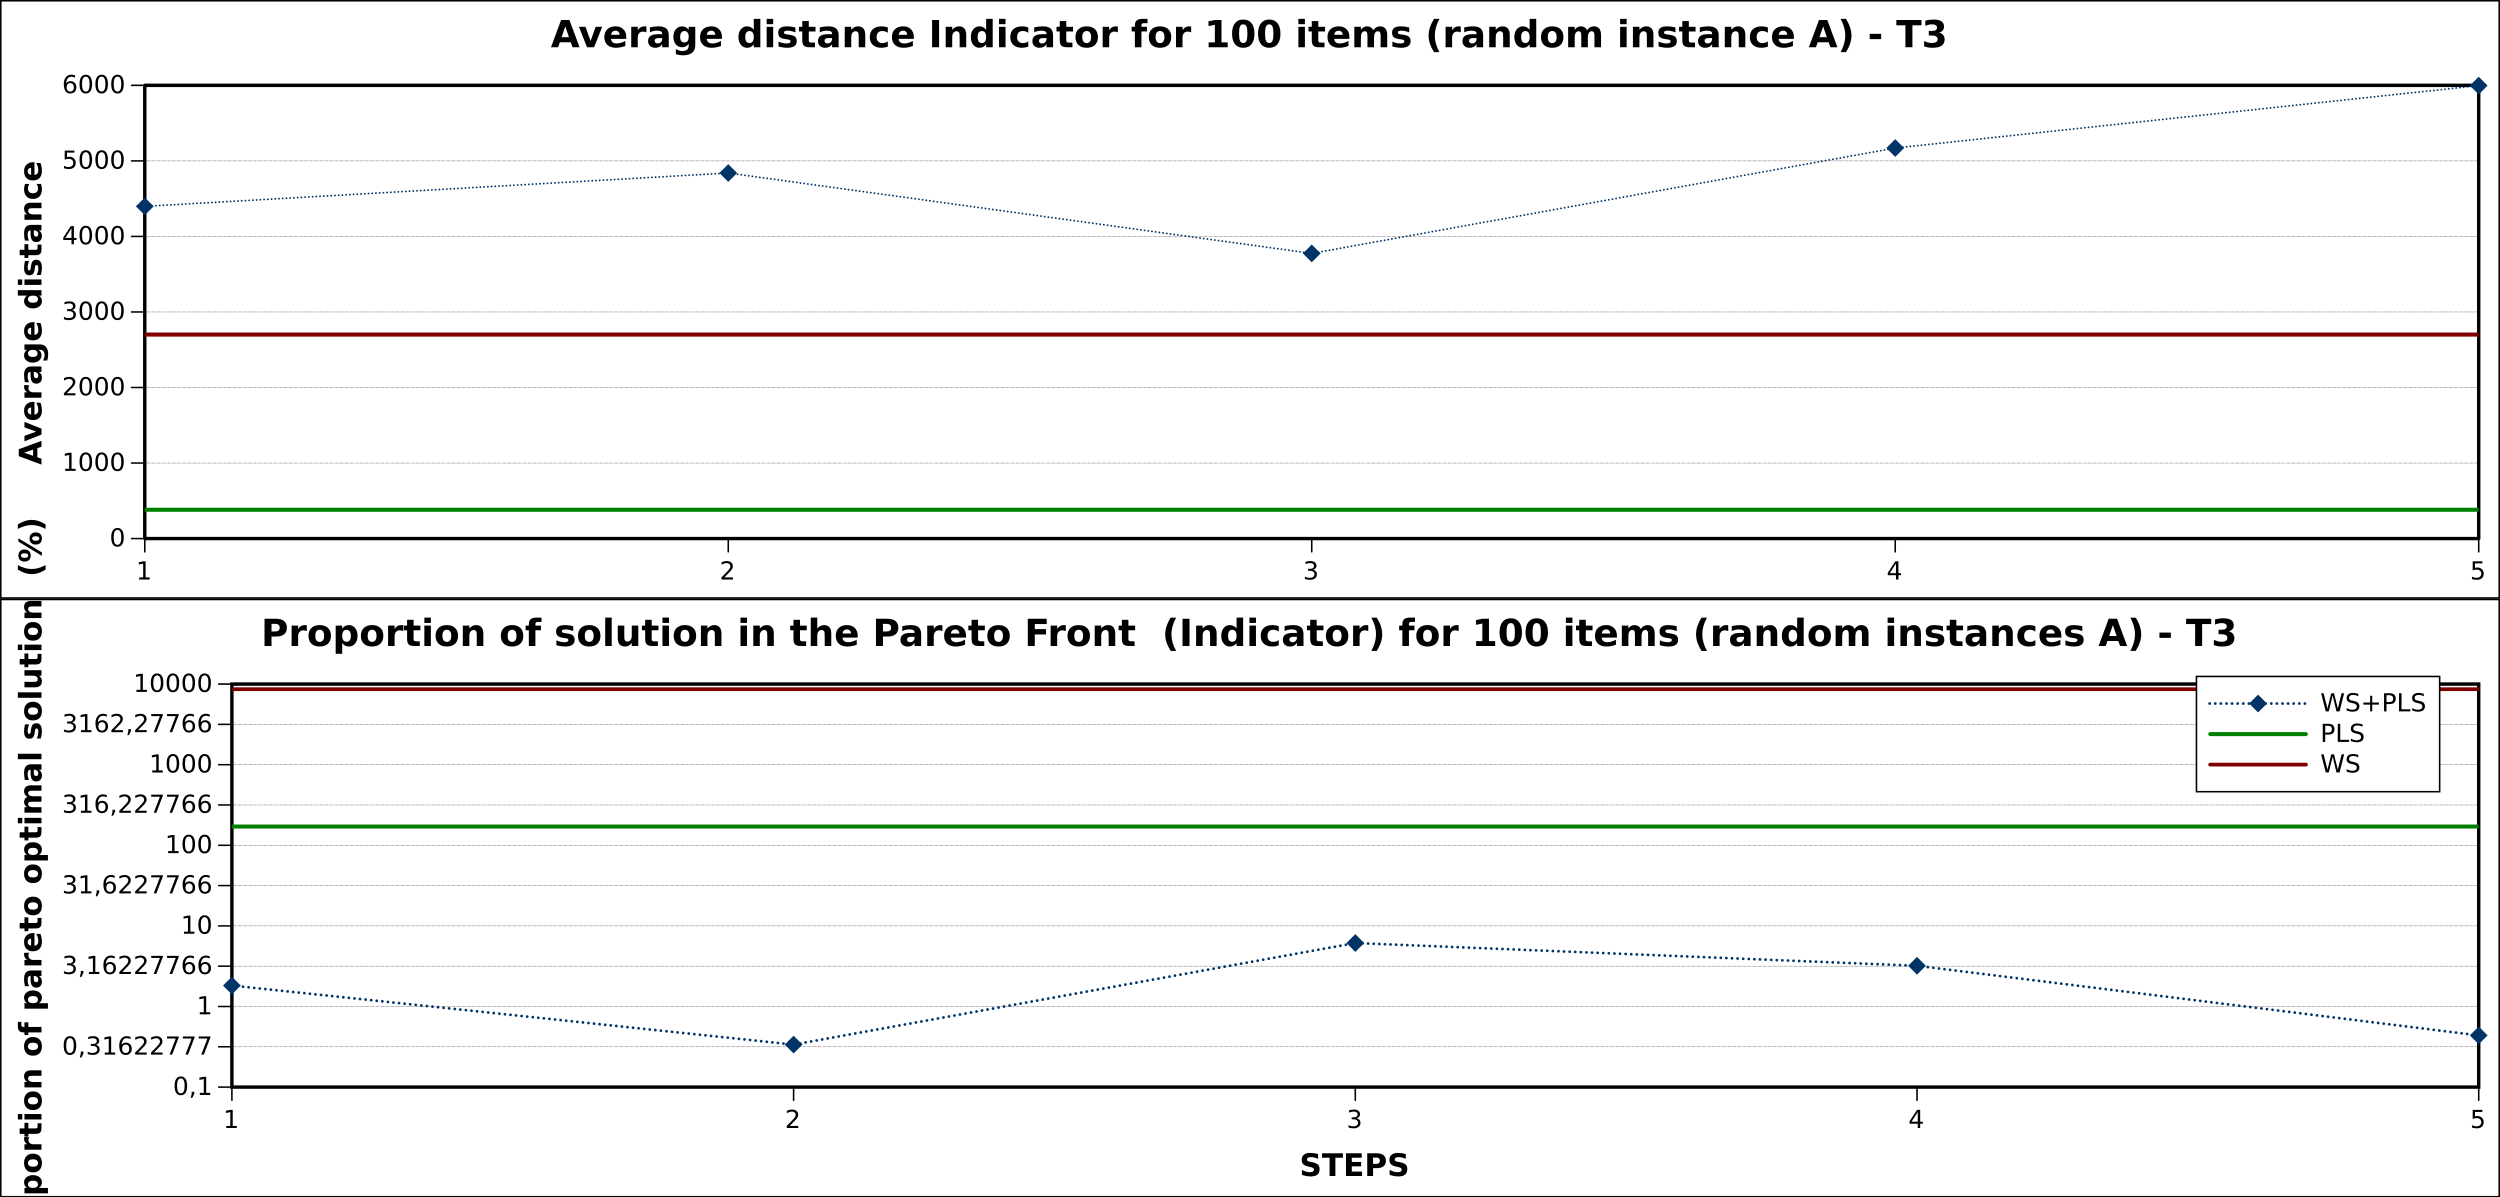 <?xml version="1.0" encoding="UTF-8"?>
<svg xmlns="http://www.w3.org/2000/svg" xmlns:xlink="http://www.w3.org/1999/xlink" width="803.25pt" height="384.75pt" viewBox="0 0 803.25 384.75" version="1.1">
<rect x="0" y="0" width="803.25" height="384.75" fill="#808080" stroke="none"/>
<defs>
<g>
<symbol overflow="visible" id="glyph0-0">
<path style="stroke:none;" d="M 0.406 1.422 L 0.406 -5.641 L 4.406 -5.641 L 4.406 1.422 Z M 0.844 0.969 L 3.953 0.969 L 3.953 -5.188 L 0.844 -5.188 Z M 0.844 0.969 "/>
</symbol>
<symbol overflow="visible" id="glyph0-1">
<path style="stroke:none;" d="M 1 -0.672 L 2.281 -0.672 L 2.281 -5.109 L 0.875 -4.828 L 0.875 -5.547 L 2.281 -5.828 L 3.062 -5.828 L 3.062 -0.672 L 4.359 -0.672 L 4.359 0 L 1 0 Z M 1 -0.672 "/>
</symbol>
<symbol overflow="visible" id="glyph0-2">
<path style="stroke:none;" d="M 1.531 -0.672 L 4.297 -0.672 L 4.297 0 L 0.594 0 L 0.594 -0.672 C 0.883 -0.973 1.289 -1.383 1.812 -1.906 C 2.332 -2.438 2.656 -2.773 2.781 -2.922 C 3.039 -3.203 3.219 -3.441 3.312 -3.641 C 3.414 -3.836 3.469 -4.031 3.469 -4.219 C 3.469 -4.531 3.359 -4.785 3.141 -4.984 C 2.922 -5.18 2.641 -5.281 2.297 -5.281 C 2.047 -5.281 1.781 -5.234 1.5 -5.141 C 1.227 -5.055 0.938 -4.926 0.625 -4.75 L 0.625 -5.547 C 0.945 -5.68 1.242 -5.781 1.516 -5.844 C 1.797 -5.906 2.051 -5.938 2.281 -5.938 C 2.883 -5.938 3.363 -5.785 3.719 -5.484 C 4.082 -5.18 4.266 -4.781 4.266 -4.281 C 4.266 -4.039 4.219 -3.812 4.125 -3.594 C 4.031 -3.375 3.867 -3.117 3.641 -2.828 C 3.566 -2.754 3.352 -2.535 3 -2.172 C 2.656 -1.816 2.164 -1.316 1.531 -0.672 Z M 1.531 -0.672 "/>
</symbol>
<symbol overflow="visible" id="glyph0-3">
<path style="stroke:none;" d="M 3.25 -3.141 C 3.625 -3.066 3.914 -2.898 4.125 -2.641 C 4.344 -2.391 4.453 -2.078 4.453 -1.703 C 4.453 -1.117 4.254 -0.672 3.859 -0.359 C 3.461 -0.047 2.898 0.109 2.172 0.109 C 1.922 0.109 1.664 0.082 1.406 0.031 C 1.156 -0.008 0.891 -0.078 0.609 -0.172 L 0.609 -0.938 C 0.828 -0.812 1.066 -0.711 1.328 -0.641 C 1.586 -0.578 1.859 -0.547 2.141 -0.547 C 2.641 -0.547 3.02 -0.645 3.281 -0.844 C 3.539 -1.039 3.672 -1.328 3.672 -1.703 C 3.672 -2.047 3.547 -2.312 3.297 -2.5 C 3.055 -2.695 2.723 -2.797 2.297 -2.797 L 1.625 -2.797 L 1.625 -3.438 L 2.328 -3.438 C 2.711 -3.438 3.008 -3.516 3.219 -3.672 C 3.426 -3.828 3.531 -4.051 3.531 -4.344 C 3.531 -4.645 3.422 -4.875 3.203 -5.031 C 2.992 -5.195 2.691 -5.281 2.297 -5.281 C 2.078 -5.281 1.844 -5.254 1.594 -5.203 C 1.352 -5.16 1.082 -5.086 0.781 -4.984 L 0.781 -5.688 C 1.082 -5.77 1.363 -5.832 1.625 -5.875 C 1.883 -5.914 2.133 -5.938 2.375 -5.938 C 2.969 -5.938 3.438 -5.801 3.781 -5.531 C 4.133 -5.258 4.312 -4.891 4.312 -4.422 C 4.312 -4.098 4.219 -3.828 4.031 -3.609 C 3.852 -3.391 3.594 -3.234 3.25 -3.141 Z M 3.25 -3.141 "/>
</symbol>
<symbol overflow="visible" id="glyph0-4">
<path style="stroke:none;" d="M 3.031 -5.141 L 1.031 -2.031 L 3.031 -2.031 Z M 2.812 -5.828 L 3.812 -5.828 L 3.812 -2.031 L 4.641 -2.031 L 4.641 -1.375 L 3.812 -1.375 L 3.812 0 L 3.031 0 L 3.031 -1.375 L 0.391 -1.375 L 0.391 -2.141 Z M 2.812 -5.828 "/>
</symbol>
<symbol overflow="visible" id="glyph0-5">
<path style="stroke:none;" d="M 0.859 -5.828 L 3.969 -5.828 L 3.969 -5.172 L 1.594 -5.172 L 1.594 -3.734 C 1.707 -3.773 1.82 -3.805 1.938 -3.828 C 2.051 -3.848 2.164 -3.859 2.281 -3.859 C 2.926 -3.859 3.438 -3.676 3.812 -3.312 C 4.195 -2.957 4.391 -2.477 4.391 -1.875 C 4.391 -1.25 4.191 -0.758 3.797 -0.406 C 3.41 -0.062 2.863 0.109 2.156 0.109 C 1.906 0.109 1.656 0.086 1.406 0.047 C 1.156 0.004 0.895 -0.055 0.625 -0.141 L 0.625 -0.938 C 0.852 -0.801 1.094 -0.703 1.344 -0.641 C 1.594 -0.578 1.859 -0.547 2.141 -0.547 C 2.586 -0.547 2.941 -0.664 3.203 -0.906 C 3.473 -1.145 3.609 -1.469 3.609 -1.875 C 3.609 -2.281 3.473 -2.598 3.203 -2.828 C 2.941 -3.066 2.586 -3.188 2.141 -3.188 C 1.93 -3.188 1.719 -3.16 1.5 -3.109 C 1.289 -3.066 1.078 -3 0.859 -2.906 Z M 0.859 -5.828 "/>
</symbol>
<symbol overflow="visible" id="glyph0-6">
<path style="stroke:none;" d="M 2.547 -5.312 C 2.141 -5.312 1.832 -5.109 1.625 -4.703 C 1.426 -4.305 1.328 -3.707 1.328 -2.906 C 1.328 -2.113 1.426 -1.516 1.625 -1.109 C 1.832 -0.711 2.141 -0.516 2.547 -0.516 C 2.953 -0.516 3.254 -0.711 3.453 -1.109 C 3.66 -1.516 3.766 -2.113 3.766 -2.906 C 3.766 -3.707 3.66 -4.305 3.453 -4.703 C 3.254 -5.109 2.953 -5.312 2.547 -5.312 Z M 2.547 -5.938 C 3.203 -5.938 3.703 -5.676 4.047 -5.156 C 4.391 -4.645 4.562 -3.895 4.562 -2.906 C 4.562 -1.926 4.391 -1.176 4.047 -0.656 C 3.703 -0.145 3.203 0.109 2.547 0.109 C 1.891 0.109 1.391 -0.145 1.047 -0.656 C 0.703 -1.176 0.531 -1.926 0.531 -2.906 C 0.531 -3.895 0.703 -4.645 1.047 -5.156 C 1.391 -5.676 1.891 -5.938 2.547 -5.938 Z M 2.547 -5.938 "/>
</symbol>
<symbol overflow="visible" id="glyph0-7">
<path style="stroke:none;" d="M 2.641 -3.234 C 2.285 -3.234 2.004 -3.109 1.797 -2.859 C 1.586 -2.617 1.484 -2.289 1.484 -1.875 C 1.484 -1.457 1.586 -1.125 1.797 -0.875 C 2.004 -0.633 2.285 -0.516 2.641 -0.516 C 2.992 -0.516 3.273 -0.633 3.484 -0.875 C 3.691 -1.125 3.797 -1.457 3.797 -1.875 C 3.797 -2.289 3.691 -2.617 3.484 -2.859 C 3.273 -3.109 2.992 -3.234 2.641 -3.234 Z M 4.203 -5.703 L 4.203 -4.984 C 4.004 -5.078 3.805 -5.148 3.609 -5.203 C 3.41 -5.254 3.211 -5.281 3.016 -5.281 C 2.492 -5.281 2.094 -5.102 1.812 -4.75 C 1.539 -4.395 1.383 -3.863 1.344 -3.156 C 1.5 -3.383 1.691 -3.555 1.922 -3.672 C 2.148 -3.797 2.406 -3.859 2.688 -3.859 C 3.27 -3.859 3.734 -3.68 4.078 -3.328 C 4.422 -2.973 4.594 -2.488 4.594 -1.875 C 4.594 -1.27 4.414 -0.785 4.062 -0.422 C 3.707 -0.066 3.234 0.109 2.641 0.109 C 1.961 0.109 1.445 -0.145 1.094 -0.656 C 0.738 -1.176 0.562 -1.926 0.562 -2.906 C 0.562 -3.832 0.781 -4.566 1.219 -5.109 C 1.656 -5.66 2.242 -5.938 2.984 -5.938 C 3.18 -5.938 3.379 -5.914 3.578 -5.875 C 3.773 -5.844 3.984 -5.785 4.203 -5.703 Z M 4.203 -5.703 "/>
</symbol>
<symbol overflow="visible" id="glyph0-8">
<path style="stroke:none;" d="M 0.938 -1 L 1.766 -1 L 1.766 -0.328 L 1.125 0.938 L 0.625 0.938 L 0.938 -0.328 Z M 0.938 -1 "/>
</symbol>
<symbol overflow="visible" id="glyph0-9">
<path style="stroke:none;" d="M 0.656 -5.828 L 4.406 -5.828 L 4.406 -5.5 L 2.297 0 L 1.469 0 L 3.453 -5.172 L 0.656 -5.172 Z M 0.656 -5.828 "/>
</symbol>
<symbol overflow="visible" id="glyph0-10">
<path style="stroke:none;" d="M 0.266 -5.828 L 1.062 -5.828 L 2.297 -0.906 L 3.516 -5.828 L 4.406 -5.828 L 5.625 -0.906 L 6.844 -5.828 L 7.656 -5.828 L 6.188 0 L 5.188 0 L 3.969 -5.062 L 2.719 0 L 1.734 0 Z M 0.266 -5.828 "/>
</symbol>
<symbol overflow="visible" id="glyph0-11">
<path style="stroke:none;" d="M 4.281 -5.641 L 4.281 -4.875 C 3.977 -5.02 3.691 -5.125 3.422 -5.188 C 3.16 -5.258 2.91 -5.297 2.672 -5.297 C 2.234 -5.297 1.898 -5.211 1.672 -5.047 C 1.441 -4.879 1.328 -4.645 1.328 -4.344 C 1.328 -4.082 1.398 -3.883 1.547 -3.75 C 1.703 -3.625 2 -3.52 2.438 -3.438 L 2.906 -3.344 C 3.5 -3.227 3.938 -3.031 4.219 -2.75 C 4.5 -2.469 4.641 -2.086 4.641 -1.609 C 4.641 -1.047 4.445 -0.617 4.062 -0.328 C 3.688 -0.035 3.133 0.109 2.406 0.109 C 2.125 0.109 1.828 0.078 1.516 0.016 C 1.203 -0.047 0.879 -0.141 0.547 -0.266 L 0.547 -1.078 C 0.867 -0.891 1.18 -0.75 1.484 -0.656 C 1.797 -0.57 2.102 -0.531 2.406 -0.531 C 2.852 -0.531 3.195 -0.617 3.438 -0.797 C 3.688 -0.973 3.812 -1.223 3.812 -1.547 C 3.812 -1.836 3.723 -2.062 3.547 -2.219 C 3.367 -2.383 3.082 -2.508 2.688 -2.594 L 2.203 -2.688 C 1.609 -2.801 1.18 -2.984 0.922 -3.234 C 0.66 -3.484 0.531 -3.832 0.531 -4.281 C 0.531 -4.789 0.711 -5.191 1.078 -5.484 C 1.441 -5.785 1.941 -5.938 2.578 -5.938 C 2.848 -5.938 3.125 -5.91 3.406 -5.859 C 3.695 -5.816 3.988 -5.742 4.281 -5.641 Z M 4.281 -5.641 "/>
</symbol>
<symbol overflow="visible" id="glyph0-12">
<path style="stroke:none;" d="M 3.688 -5.016 L 3.688 -2.844 L 5.859 -2.844 L 5.859 -2.172 L 3.688 -2.172 L 3.688 0 L 3.031 0 L 3.031 -2.172 L 0.844 -2.172 L 0.844 -2.844 L 3.031 -2.844 L 3.031 -5.016 Z M 3.688 -5.016 "/>
</symbol>
<symbol overflow="visible" id="glyph0-13">
<path style="stroke:none;" d="M 1.578 -5.188 L 1.578 -3 L 2.562 -3 C 2.938 -3 3.223 -3.094 3.422 -3.281 C 3.617 -3.469 3.719 -3.738 3.719 -4.094 C 3.719 -4.438 3.617 -4.703 3.422 -4.891 C 3.223 -5.086 2.938 -5.188 2.562 -5.188 Z M 0.781 -5.828 L 2.562 -5.828 C 3.219 -5.828 3.711 -5.68 4.047 -5.391 C 4.379 -5.098 4.547 -4.664 4.547 -4.094 C 4.547 -3.52 4.379 -3.082 4.047 -2.781 C 3.711 -2.488 3.219 -2.344 2.562 -2.344 L 1.578 -2.344 L 1.578 0 L 0.781 0 Z M 0.781 -5.828 "/>
</symbol>
<symbol overflow="visible" id="glyph0-14">
<path style="stroke:none;" d="M 0.781 -5.828 L 1.578 -5.828 L 1.578 -0.672 L 4.422 -0.672 L 4.422 0 L 0.781 0 Z M 0.781 -5.828 "/>
</symbol>
<symbol overflow="visible" id="glyph1-0">
<path style="stroke:none;" d="M 1.766 -0.5 L -7.047 -0.5 L -7.047 -5.5 L 1.766 -5.5 Z M 1.219 -1.062 L 1.219 -4.938 L -6.484 -4.938 L -6.484 -1.062 Z M 1.219 -1.062 "/>
</symbol>
<symbol overflow="visible" id="glyph1-1">
<path style="stroke:none;" d="M -1.328 -5.344 L -1.328 -2.406 L 0 -1.938 L 0 -0.047 L -7.297 -2.75 L -7.297 -4.984 L 0 -7.688 L 0 -5.797 Z M -2.688 -2.875 L -2.688 -4.875 L -5.578 -3.875 Z M -2.688 -2.875 "/>
</symbol>
<symbol overflow="visible" id="glyph1-2">
<path style="stroke:none;" d="M -5.469 -0.156 L -5.469 -1.906 L -1.688 -3.266 L -5.469 -4.625 L -5.469 -6.375 L 0 -4.219 L 0 -2.297 Z M -5.469 -0.156 "/>
</symbol>
<symbol overflow="visible" id="glyph1-3">
<path style="stroke:none;" d="M -2.75 -6.297 L -2.25 -6.297 L -2.25 -2.219 C -1.844 -2.258 -1.535 -2.406 -1.328 -2.656 C -1.117 -2.906 -1.016 -3.258 -1.016 -3.719 C -1.016 -4.082 -1.066 -4.457 -1.172 -4.844 C -1.285 -5.238 -1.457 -5.641 -1.688 -6.047 L -0.328 -6.047 C -0.172 -5.629 -0.055 -5.211 0.016 -4.797 C 0.098 -4.391 0.141 -3.977 0.141 -3.562 C 0.141 -2.57 -0.109 -1.801 -0.609 -1.25 C -1.117 -0.707 -1.828 -0.438 -2.734 -0.438 C -3.617 -0.438 -4.316 -0.703 -4.828 -1.234 C -5.336 -1.773 -5.594 -2.52 -5.594 -3.469 C -5.594 -4.32 -5.332 -5.004 -4.812 -5.516 C -4.301 -6.035 -3.613 -6.297 -2.75 -6.297 Z M -3.328 -4.5 C -3.66 -4.5 -3.926 -4.398 -4.125 -4.203 C -4.332 -4.016 -4.438 -3.766 -4.438 -3.453 C -4.438 -3.109 -4.344 -2.832 -4.156 -2.625 C -3.969 -2.414 -3.691 -2.285 -3.328 -2.234 Z M -3.328 -4.5 "/>
</symbol>
<symbol overflow="visible" id="glyph1-4">
<path style="stroke:none;" d="M -3.984 -4.906 C -4.055 -4.75 -4.109 -4.594 -4.141 -4.438 C -4.172 -4.289 -4.188 -4.141 -4.188 -3.984 C -4.188 -3.535 -4.039 -3.191 -3.75 -2.953 C -3.469 -2.711 -3.055 -2.594 -2.516 -2.594 L 0 -2.594 L 0 -0.844 L -5.469 -0.844 L -5.469 -2.594 L -4.578 -2.594 C -4.93 -2.812 -5.188 -3.066 -5.344 -3.359 C -5.508 -3.648 -5.594 -4 -5.594 -4.406 C -5.594 -4.469 -5.594 -4.531 -5.594 -4.594 C -5.594 -4.664 -5.582 -4.766 -5.562 -4.891 Z M -3.984 -4.906 "/>
</symbol>
<symbol overflow="visible" id="glyph1-5">
<path style="stroke:none;" d="M -2.469 -3.297 C -2.469 -2.93 -2.406 -2.656 -2.281 -2.469 C -2.156 -2.281 -1.973 -2.188 -1.734 -2.188 C -1.504 -2.188 -1.328 -2.258 -1.203 -2.406 C -1.078 -2.562 -1.016 -2.77 -1.016 -3.031 C -1.016 -3.363 -1.133 -3.641 -1.375 -3.859 C -1.613 -4.086 -1.91 -4.203 -2.266 -4.203 L -2.469 -4.203 Z M -3.125 -5.969 L 0 -5.969 L 0 -4.203 L -0.812 -4.203 C -0.477 -3.961 -0.234 -3.695 -0.078 -3.406 C 0.066 -3.113 0.141 -2.758 0.141 -2.344 C 0.141 -1.77 -0.02 -1.305 -0.344 -0.953 C -0.676 -0.609 -1.109 -0.438 -1.641 -0.438 C -2.285 -0.438 -2.754 -0.656 -3.047 -1.094 C -3.348 -1.531 -3.5 -2.223 -3.5 -3.172 L -3.5 -4.203 L -3.641 -4.203 C -3.91 -4.203 -4.109 -4.094 -4.234 -3.875 C -4.367 -3.656 -4.438 -3.316 -4.438 -2.859 C -4.438 -2.484 -4.398 -2.133 -4.328 -1.812 C -4.254 -1.488 -4.141 -1.188 -3.984 -0.906 L -5.328 -0.906 C -5.41 -1.281 -5.473 -1.656 -5.516 -2.031 C -5.566 -2.414 -5.594 -2.797 -5.594 -3.172 C -5.594 -4.16 -5.398 -4.875 -5.016 -5.312 C -4.629 -5.75 -4 -5.969 -3.125 -5.969 Z M -3.125 -5.969 "/>
</symbol>
<symbol overflow="visible" id="glyph1-6">
<path style="stroke:none;" d="M -0.922 -4.562 C -0.609 -4.32 -0.375 -4.055 -0.219 -3.766 C -0.07 -3.473 0 -3.141 0 -2.766 C 0 -2.098 -0.258 -1.547 -0.781 -1.109 C -1.312 -0.672 -1.984 -0.453 -2.797 -0.453 C -3.617 -0.453 -4.289 -0.672 -4.812 -1.109 C -5.332 -1.547 -5.594 -2.098 -5.594 -2.766 C -5.594 -3.141 -5.516 -3.473 -5.359 -3.766 C -5.211 -4.055 -4.977 -4.32 -4.656 -4.562 L -5.469 -4.562 L -5.469 -6.312 L -0.547 -6.312 C 0.328 -6.312 0.992 -6.035 1.453 -5.484 C 1.922 -4.93 2.156 -4.129 2.156 -3.078 C 2.156 -2.734 2.129 -2.398 2.078 -2.078 C 2.023 -1.766 1.945 -1.445 1.844 -1.125 L 0.484 -1.125 C 0.66 -1.426 0.789 -1.723 0.875 -2.016 C 0.957 -2.305 1 -2.602 1 -2.906 C 1 -3.477 0.875 -3.895 0.625 -4.156 C 0.375 -4.426 -0.016 -4.562 -0.547 -4.562 Z M -4.328 -3.406 C -4.328 -3.039 -4.191 -2.758 -3.922 -2.562 C -3.66 -2.363 -3.285 -2.266 -2.797 -2.266 C -2.297 -2.266 -1.914 -2.359 -1.656 -2.547 C -1.395 -2.742 -1.266 -3.031 -1.266 -3.406 C -1.266 -3.77 -1.398 -4.051 -1.672 -4.25 C -1.941 -4.457 -2.316 -4.562 -2.797 -4.562 C -3.285 -4.562 -3.66 -4.457 -3.922 -4.25 C -4.191 -4.051 -4.328 -3.77 -4.328 -3.406 Z M -4.328 -3.406 "/>
</symbol>
<symbol overflow="visible" id="glyph1-7">
<path style="stroke:none;" d=""/>
</symbol>
<symbol overflow="visible" id="glyph1-8">
<path style="stroke:none;" d="M -4.672 -4.562 L -7.594 -4.562 L -7.594 -6.312 L 0 -6.312 L 0 -4.562 L -0.797 -4.562 C -0.473 -4.32 -0.234 -4.055 -0.078 -3.766 C 0.066 -3.473 0.141 -3.141 0.141 -2.766 C 0.141 -2.086 -0.125 -1.531 -0.656 -1.094 C -1.195 -0.664 -1.891 -0.453 -2.734 -0.453 C -3.578 -0.453 -4.266 -0.664 -4.797 -1.094 C -5.328 -1.531 -5.594 -2.086 -5.594 -2.766 C -5.594 -3.141 -5.516 -3.473 -5.359 -3.766 C -5.211 -4.055 -4.984 -4.32 -4.672 -4.562 Z M -1.125 -3.406 C -1.125 -3.781 -1.258 -4.066 -1.531 -4.266 C -1.812 -4.461 -2.211 -4.562 -2.734 -4.562 C -3.254 -4.562 -3.648 -4.461 -3.922 -4.266 C -4.191 -4.066 -4.328 -3.781 -4.328 -3.406 C -4.328 -3.039 -4.191 -2.758 -3.922 -2.562 C -3.648 -2.363 -3.254 -2.266 -2.734 -2.266 C -2.211 -2.266 -1.812 -2.363 -1.531 -2.562 C -1.258 -2.758 -1.125 -3.039 -1.125 -3.406 Z M -1.125 -3.406 "/>
</symbol>
<symbol overflow="visible" id="glyph1-9">
<path style="stroke:none;" d="M -5.469 -0.844 L -5.469 -2.594 L 0 -2.594 L 0 -0.844 Z M -7.594 -0.844 L -7.594 -2.594 L -6.172 -2.594 L -6.172 -0.844 Z M -7.594 -0.844 "/>
</symbol>
<symbol overflow="visible" id="glyph1-10">
<path style="stroke:none;" d="M -5.297 -5.109 L -3.969 -5.109 C -4.125 -4.734 -4.238 -4.367 -4.312 -4.016 C -4.395 -3.672 -4.438 -3.348 -4.438 -3.047 C -4.438 -2.711 -4.395 -2.461 -4.312 -2.297 C -4.227 -2.141 -4.102 -2.062 -3.938 -2.062 C -3.789 -2.062 -3.68 -2.117 -3.609 -2.234 C -3.535 -2.359 -3.477 -2.582 -3.438 -2.906 L -3.406 -3.203 C -3.289 -4.098 -3.102 -4.703 -2.844 -5.016 C -2.582 -5.328 -2.172 -5.484 -1.609 -5.484 C -1.023 -5.484 -0.586 -5.266 -0.297 -4.828 C -0.004 -4.398 0.141 -3.758 0.141 -2.906 C 0.141 -2.551 0.109 -2.18 0.047 -1.797 C -0.004 -1.41 -0.086 -1.008 -0.203 -0.594 L -1.531 -0.594 C -1.363 -0.945 -1.234 -1.305 -1.141 -1.672 C -1.055 -2.035 -1.016 -2.406 -1.016 -2.781 C -1.016 -3.125 -1.062 -3.379 -1.156 -3.547 C -1.25 -3.723 -1.391 -3.812 -1.578 -3.812 C -1.734 -3.812 -1.848 -3.754 -1.922 -3.641 C -2.004 -3.523 -2.066 -3.289 -2.109 -2.938 L -2.156 -2.625 C -2.25 -1.844 -2.426 -1.297 -2.688 -0.984 C -2.957 -0.672 -3.359 -0.516 -3.891 -0.516 C -4.473 -0.516 -4.898 -0.711 -5.172 -1.109 C -5.453 -1.504 -5.594 -2.113 -5.594 -2.938 C -5.594 -3.258 -5.566 -3.598 -5.516 -3.953 C -5.473 -4.305 -5.398 -4.691 -5.297 -5.109 Z M -5.297 -5.109 "/>
</symbol>
<symbol overflow="visible" id="glyph1-11">
<path style="stroke:none;" d="M -7.016 -2.75 L -5.469 -2.75 L -5.469 -4.547 L -4.219 -4.547 L -4.219 -2.75 L -1.906 -2.75 C -1.645 -2.75 -1.469 -2.797 -1.375 -2.891 C -1.289 -2.992 -1.25 -3.195 -1.25 -3.5 L -1.25 -4.406 L 0 -4.406 L 0 -2.906 C 0 -2.207 -0.141 -1.711 -0.422 -1.422 C -0.711 -1.141 -1.207 -1 -1.906 -1 L -4.219 -1 L -4.219 -0.125 L -5.469 -0.125 L -5.469 -1 L -7.016 -1 Z M -7.016 -2.75 "/>
</symbol>
<symbol overflow="visible" id="glyph1-12">
<path style="stroke:none;" d="M -3.328 -6.344 L 0 -6.344 L 0 -4.578 L -2.547 -4.578 C -3.016 -4.578 -3.336 -4.566 -3.516 -4.547 C -3.703 -4.523 -3.836 -4.488 -3.922 -4.438 C -4.035 -4.375 -4.125 -4.281 -4.188 -4.156 C -4.25 -4.039 -4.281 -3.91 -4.281 -3.766 C -4.281 -3.398 -4.141 -3.113 -3.859 -2.906 C -3.578 -2.695 -3.188 -2.594 -2.688 -2.594 L 0 -2.594 L 0 -0.844 L -5.469 -0.844 L -5.469 -2.594 L -4.672 -2.594 C -4.984 -2.852 -5.211 -3.129 -5.359 -3.422 C -5.516 -3.723 -5.594 -4.051 -5.594 -4.406 C -5.594 -5.039 -5.398 -5.52 -5.016 -5.844 C -4.629 -6.176 -4.066 -6.344 -3.328 -6.344 Z M -3.328 -6.344 "/>
</symbol>
<symbol overflow="visible" id="glyph1-13">
<path style="stroke:none;" d="M -5.297 -5.266 L -3.875 -5.266 C -4.031 -5.023 -4.145 -4.785 -4.219 -4.547 C -4.301 -4.305 -4.344 -4.055 -4.344 -3.797 C -4.344 -3.305 -4.203 -2.926 -3.922 -2.656 C -3.641 -2.383 -3.242 -2.25 -2.734 -2.25 C -2.223 -2.25 -1.82 -2.383 -1.531 -2.656 C -1.25 -2.926 -1.109 -3.305 -1.109 -3.797 C -1.109 -4.066 -1.148 -4.328 -1.234 -4.578 C -1.316 -4.828 -1.438 -5.055 -1.594 -5.266 L -0.156 -5.266 C -0.062 -4.984 0.008 -4.703 0.062 -4.422 C 0.113 -4.141 0.141 -3.859 0.141 -3.578 C 0.141 -2.586 -0.109 -1.816 -0.609 -1.266 C -1.117 -0.711 -1.828 -0.438 -2.734 -0.438 C -3.629 -0.438 -4.328 -0.711 -4.828 -1.266 C -5.336 -1.816 -5.594 -2.586 -5.594 -3.578 C -5.594 -3.867 -5.566 -4.148 -5.516 -4.422 C -5.473 -4.703 -5.398 -4.984 -5.297 -5.266 Z M -5.297 -5.266 "/>
</symbol>
<symbol overflow="visible" id="glyph1-14">
<path style="stroke:none;" d="M -7.297 -0.922 L -7.297 -4.031 C -7.297 -4.969 -7.086 -5.68 -6.672 -6.172 C -6.266 -6.672 -5.676 -6.922 -4.906 -6.922 C -4.145 -6.922 -3.555 -6.672 -3.141 -6.172 C -2.734 -5.68 -2.531 -4.969 -2.531 -4.031 L -2.531 -2.797 L 0 -2.797 L 0 -0.922 Z M -5.922 -2.797 L -3.891 -2.797 L -3.891 -3.844 C -3.891 -4.207 -3.977 -4.488 -4.156 -4.688 C -4.332 -4.883 -4.582 -4.984 -4.906 -4.984 C -5.238 -4.984 -5.488 -4.883 -5.656 -4.688 C -5.832 -4.488 -5.922 -4.207 -5.922 -3.844 Z M -5.922 -2.797 "/>
</symbol>
<symbol overflow="visible" id="glyph1-15">
<path style="stroke:none;" d="M -4.344 -3.438 C -4.344 -3.051 -4.203 -2.754 -3.922 -2.547 C -3.648 -2.348 -3.254 -2.25 -2.734 -2.25 C -2.203 -2.25 -1.797 -2.348 -1.516 -2.547 C -1.242 -2.754 -1.109 -3.051 -1.109 -3.438 C -1.109 -3.82 -1.242 -4.113 -1.516 -4.312 C -1.797 -4.52 -2.203 -4.625 -2.734 -4.625 C -3.254 -4.625 -3.648 -4.52 -3.922 -4.312 C -4.203 -4.113 -4.344 -3.82 -4.344 -3.438 Z M -5.594 -3.438 C -5.594 -4.383 -5.336 -5.117 -4.828 -5.641 C -4.328 -6.172 -3.629 -6.438 -2.734 -6.438 C -1.828 -6.438 -1.117 -6.172 -0.609 -5.641 C -0.109 -5.117 0.141 -4.383 0.141 -3.438 C 0.141 -2.5 -0.109 -1.766 -0.609 -1.234 C -1.117 -0.703 -1.828 -0.438 -2.734 -0.438 C -3.629 -0.438 -4.328 -0.703 -4.828 -1.234 C -5.336 -1.766 -5.594 -2.5 -5.594 -3.438 Z M -5.594 -3.438 "/>
</symbol>
<symbol overflow="visible" id="glyph1-16">
<path style="stroke:none;" d="M -0.797 -2.594 L 2.078 -2.594 L 2.078 -0.844 L -5.469 -0.844 L -5.469 -2.594 L -4.672 -2.594 C -4.984 -2.832 -5.211 -3.098 -5.359 -3.391 C -5.516 -3.68 -5.594 -4.02 -5.594 -4.406 C -5.594 -5.07 -5.328 -5.617 -4.797 -6.047 C -4.266 -6.484 -3.578 -6.703 -2.734 -6.703 C -1.891 -6.703 -1.195 -6.484 -0.656 -6.047 C -0.125 -5.617 0.141 -5.07 0.141 -4.406 C 0.141 -4.02 0.066 -3.68 -0.078 -3.391 C -0.234 -3.098 -0.473 -2.832 -0.797 -2.594 Z M -4.328 -3.75 C -4.328 -3.375 -4.188 -3.086 -3.906 -2.891 C -3.633 -2.691 -3.242 -2.594 -2.734 -2.594 C -2.211 -2.594 -1.812 -2.691 -1.531 -2.891 C -1.258 -3.086 -1.125 -3.375 -1.125 -3.75 C -1.125 -4.125 -1.258 -4.41 -1.531 -4.609 C -1.812 -4.805 -2.211 -4.906 -2.734 -4.906 C -3.254 -4.906 -3.648 -4.805 -3.922 -4.609 C -4.191 -4.41 -4.328 -4.125 -4.328 -3.75 Z M -4.328 -3.75 "/>
</symbol>
<symbol overflow="visible" id="glyph1-17">
<path style="stroke:none;" d="M -7.594 -4.438 L -6.453 -4.438 L -6.453 -3.469 C -6.453 -3.219 -6.406 -3.047 -6.312 -2.953 C -6.227 -2.859 -6.07 -2.812 -5.844 -2.812 L -5.469 -2.812 L -5.469 -4.297 L -4.219 -4.297 L -4.219 -2.812 L 0 -2.812 L 0 -1.062 L -4.219 -1.062 L -4.219 -0.188 L -5.469 -0.188 L -5.469 -1.062 L -5.844 -1.062 C -6.445 -1.062 -6.891 -1.227 -7.172 -1.562 C -7.453 -1.895 -7.594 -2.406 -7.594 -3.094 Z M -7.594 -4.438 "/>
</symbol>
<symbol overflow="visible" id="glyph1-18">
<path style="stroke:none;" d="M -4.562 -5.906 C -4.895 -6.125 -5.148 -6.383 -5.328 -6.688 C -5.504 -7 -5.594 -7.336 -5.594 -7.703 C -5.594 -8.328 -5.398 -8.801 -5.016 -9.125 C -4.629 -9.457 -4.066 -9.625 -3.328 -9.625 L 0 -9.625 L 0 -7.875 L -2.859 -7.875 C -2.898 -7.875 -2.941 -7.875 -2.984 -7.875 C -3.023 -7.875 -3.086 -7.875 -3.172 -7.875 C -3.566 -7.875 -3.848 -7.816 -4.016 -7.703 C -4.191 -7.598 -4.281 -7.414 -4.281 -7.156 C -4.281 -6.82 -4.145 -6.566 -3.875 -6.391 C -3.602 -6.211 -3.207 -6.117 -2.688 -6.109 L 0 -6.109 L 0 -4.344 L -2.859 -4.344 C -3.461 -4.344 -3.848 -4.289 -4.016 -4.188 C -4.191 -4.082 -4.281 -3.898 -4.281 -3.641 C -4.281 -3.305 -4.141 -3.047 -3.859 -2.859 C -3.586 -2.68 -3.195 -2.594 -2.688 -2.594 L 0 -2.594 L 0 -0.828 L -5.469 -0.828 L -5.469 -2.594 L -4.672 -2.594 C -4.973 -2.801 -5.203 -3.047 -5.359 -3.328 C -5.516 -3.609 -5.594 -3.914 -5.594 -4.25 C -5.594 -4.625 -5.5 -4.957 -5.312 -5.25 C -5.133 -5.539 -4.883 -5.758 -4.562 -5.906 Z M -4.562 -5.906 "/>
</symbol>
<symbol overflow="visible" id="glyph1-19">
<path style="stroke:none;" d="M -7.594 -0.844 L -7.594 -2.594 L 0 -2.594 L 0 -0.844 Z M -7.594 -0.844 "/>
</symbol>
<symbol overflow="visible" id="glyph1-20">
<path style="stroke:none;" d="M -2.125 -0.781 L -5.469 -0.781 L -5.469 -2.547 L -4.922 -2.547 C -4.629 -2.547 -4.258 -2.539 -3.812 -2.531 C -3.363 -2.531 -3.062 -2.531 -2.906 -2.531 C -2.469 -2.531 -2.148 -2.539 -1.953 -2.562 C -1.766 -2.582 -1.625 -2.625 -1.531 -2.688 C -1.426 -2.75 -1.344 -2.836 -1.281 -2.953 C -1.219 -3.078 -1.188 -3.211 -1.188 -3.359 C -1.188 -3.723 -1.32 -4.008 -1.594 -4.219 C -1.875 -4.426 -2.266 -4.531 -2.766 -4.531 L -5.469 -4.531 L -5.469 -6.281 L 0 -6.281 L 0 -4.531 L -0.797 -4.531 C -0.473 -4.27 -0.234 -3.988 -0.078 -3.688 C 0.066 -3.395 0.141 -3.07 0.141 -2.719 C 0.141 -2.082 -0.051 -1.598 -0.438 -1.266 C -0.82 -0.941 -1.383 -0.781 -2.125 -0.781 Z M -2.125 -0.781 "/>
</symbol>
<symbol overflow="visible" id="glyph1-21">
<path style="stroke:none;" d="M 1.312 -3.766 L 1.312 -2.312 C 0.508 -1.82 -0.25 -1.457 -0.969 -1.219 C -1.695 -0.977 -2.414 -0.859 -3.125 -0.859 C -3.844 -0.859 -4.566 -0.977 -5.297 -1.219 C -6.023 -1.457 -6.789 -1.82 -7.594 -2.312 L -7.594 -3.766 C -6.82 -3.348 -6.066 -3.035 -5.328 -2.828 C -4.586 -2.617 -3.859 -2.516 -3.141 -2.516 C -2.422 -2.516 -1.691 -2.617 -0.953 -2.828 C -0.211 -3.035 0.539 -3.348 1.312 -3.766 Z M 1.312 -3.766 "/>
</symbol>
<symbol overflow="visible" id="glyph1-22">
<path style="stroke:none;" d="M -3.016 -7.75 C -3.016 -7.52 -2.91 -7.336 -2.703 -7.203 C -2.504 -7.078 -2.219 -7.016 -1.844 -7.016 C -1.477 -7.016 -1.191 -7.078 -0.984 -7.203 C -0.785 -7.328 -0.688 -7.508 -0.688 -7.75 C -0.688 -7.977 -0.785 -8.156 -0.984 -8.281 C -1.191 -8.406 -1.477 -8.469 -1.844 -8.469 C -2.219 -8.469 -2.504 -8.406 -2.703 -8.281 C -2.91 -8.156 -3.016 -7.977 -3.016 -7.75 Z M -3.828 -7.75 C -3.828 -8.352 -3.648 -8.828 -3.297 -9.172 C -2.953 -9.523 -2.469 -9.703 -1.844 -9.703 C -1.227 -9.703 -0.742 -9.523 -0.391 -9.172 C -0.035 -8.828 0.141 -8.352 0.141 -7.75 C 0.141 -7.145 -0.035 -6.664 -0.391 -6.312 C -0.742 -5.969 -1.227 -5.797 -1.844 -5.797 C -2.457 -5.797 -2.941 -5.969 -3.297 -6.312 C -3.648 -6.664 -3.828 -7.145 -3.828 -7.75 Z M 0.141 -3.266 L 0.141 -2.188 L -7.422 -6.75 L -7.422 -7.828 Z M -7.422 -2.266 C -7.422 -2.867 -7.242 -3.344 -6.891 -3.688 C -6.535 -4.039 -6.051 -4.219 -5.438 -4.219 C -4.82 -4.219 -4.336 -4.039 -3.984 -3.688 C -3.629 -3.344 -3.453 -2.867 -3.453 -2.266 C -3.453 -1.66 -3.629 -1.188 -3.984 -0.844 C -4.336 -0.5 -4.82 -0.328 -5.438 -0.328 C -6.051 -0.328 -6.535 -0.5 -6.891 -0.844 C -7.242 -1.188 -7.422 -1.66 -7.422 -2.266 Z M -6.609 -2.266 C -6.609 -2.035 -6.504 -1.852 -6.297 -1.719 C -6.098 -1.594 -5.812 -1.531 -5.438 -1.531 C -5.062 -1.531 -4.77 -1.594 -4.562 -1.719 C -4.363 -1.852 -4.266 -2.035 -4.266 -2.266 C -4.266 -2.504 -4.363 -2.688 -4.562 -2.812 C -4.77 -2.938 -5.062 -3 -5.438 -3 C -5.812 -3 -6.098 -2.938 -6.297 -2.812 C -6.504 -2.688 -6.609 -2.504 -6.609 -2.266 Z M -6.609 -2.266 "/>
</symbol>
<symbol overflow="visible" id="glyph1-23">
<path style="stroke:none;" d="M 1.312 -0.797 C 0.539 -1.211 -0.211 -1.523 -0.953 -1.734 C -1.691 -1.941 -2.422 -2.047 -3.141 -2.047 C -3.859 -2.047 -4.586 -1.941 -5.328 -1.734 C -6.066 -1.523 -6.82 -1.211 -7.594 -0.797 L -7.594 -2.25 C -6.789 -2.75 -6.023 -3.117 -5.297 -3.359 C -4.566 -3.598 -3.844 -3.719 -3.125 -3.719 C -2.414 -3.719 -1.695 -3.598 -0.969 -3.359 C -0.25 -3.117 0.508 -2.75 1.312 -2.25 Z M 1.312 -0.797 "/>
</symbol>
<symbol overflow="visible" id="glyph2-0">
<path style="stroke:none;" d="M 0.594 2.125 L 0.594 -8.469 L 6.594 -8.469 L 6.594 2.125 Z M 1.266 1.453 L 5.938 1.453 L 5.938 -7.781 L 1.266 -7.781 Z M 1.266 1.453 "/>
</symbol>
<symbol overflow="visible" id="glyph2-1">
<path style="stroke:none;" d="M 6.406 -1.594 L 2.891 -1.594 L 2.328 0 L 0.062 0 L 3.297 -8.75 L 5.984 -8.75 L 9.234 0 L 6.969 0 Z M 3.453 -3.219 L 5.844 -3.219 L 4.641 -6.703 Z M 3.453 -3.219 "/>
</symbol>
<symbol overflow="visible" id="glyph2-2">
<path style="stroke:none;" d="M 0.188 -6.562 L 2.281 -6.562 L 3.922 -2.031 L 5.547 -6.562 L 7.641 -6.562 L 5.062 0 L 2.766 0 Z M 0.188 -6.562 "/>
</symbol>
<symbol overflow="visible" id="glyph2-3">
<path style="stroke:none;" d="M 7.562 -3.297 L 7.562 -2.703 L 2.656 -2.703 C 2.707 -2.211 2.883 -1.844 3.188 -1.594 C 3.488 -1.344 3.914 -1.219 4.469 -1.219 C 4.906 -1.219 5.352 -1.285 5.812 -1.422 C 6.281 -1.555 6.758 -1.754 7.25 -2.016 L 7.25 -0.406 C 6.75 -0.219 6.25 -0.078 5.75 0.016 C 5.258 0.117 4.766 0.172 4.266 0.172 C 3.078 0.172 2.156 -0.129 1.5 -0.734 C 0.844 -1.336 0.516 -2.188 0.516 -3.281 C 0.516 -4.344 0.836 -5.18 1.484 -5.797 C 2.129 -6.41 3.02 -6.719 4.156 -6.719 C 5.188 -6.719 6.008 -6.406 6.625 -5.781 C 7.25 -5.164 7.562 -4.336 7.562 -3.297 Z M 5.406 -4 C 5.406 -4.395 5.285 -4.711 5.047 -4.953 C 4.816 -5.203 4.516 -5.328 4.141 -5.328 C 3.734 -5.328 3.398 -5.211 3.141 -4.984 C 2.891 -4.754 2.734 -4.426 2.672 -4 Z M 5.406 -4 "/>
</symbol>
<symbol overflow="visible" id="glyph2-4">
<path style="stroke:none;" d="M 5.891 -4.781 C 5.703 -4.863 5.516 -4.926 5.328 -4.969 C 5.148 -5.008 4.969 -5.031 4.781 -5.031 C 4.25 -5.031 3.836 -4.852 3.547 -4.5 C 3.254 -4.156 3.109 -3.664 3.109 -3.031 L 3.109 0 L 1.016 0 L 1.016 -6.562 L 3.109 -6.562 L 3.109 -5.484 C 3.379 -5.91 3.688 -6.223 4.031 -6.422 C 4.383 -6.617 4.805 -6.719 5.297 -6.719 C 5.359 -6.719 5.43 -6.711 5.516 -6.703 C 5.598 -6.703 5.719 -6.691 5.875 -6.672 Z M 5.891 -4.781 "/>
</symbol>
<symbol overflow="visible" id="glyph2-5">
<path style="stroke:none;" d="M 3.953 -2.953 C 3.516 -2.953 3.18 -2.879 2.953 -2.734 C 2.734 -2.586 2.625 -2.367 2.625 -2.078 C 2.625 -1.805 2.711 -1.594 2.891 -1.438 C 3.078 -1.289 3.328 -1.219 3.641 -1.219 C 4.035 -1.219 4.367 -1.359 4.641 -1.641 C 4.91 -1.93 5.047 -2.289 5.047 -2.719 L 5.047 -2.953 Z M 7.156 -3.75 L 7.156 0 L 5.047 0 L 5.047 -0.969 C 4.766 -0.57 4.445 -0.281 4.094 -0.094 C 3.738 0.082 3.312 0.172 2.812 0.172 C 2.125 0.172 1.566 -0.023 1.141 -0.422 C 0.723 -0.816 0.516 -1.332 0.516 -1.969 C 0.516 -2.738 0.781 -3.301 1.312 -3.656 C 1.844 -4.02 2.672 -4.203 3.797 -4.203 L 5.047 -4.203 L 5.047 -4.359 C 5.047 -4.691 4.91 -4.938 4.641 -5.094 C 4.379 -5.25 3.973 -5.328 3.422 -5.328 C 2.973 -5.328 2.555 -5.281 2.172 -5.188 C 1.785 -5.102 1.426 -4.969 1.094 -4.781 L 1.094 -6.391 C 1.539 -6.492 1.988 -6.57 2.438 -6.625 C 2.895 -6.688 3.348 -6.719 3.797 -6.719 C 4.984 -6.719 5.836 -6.484 6.359 -6.016 C 6.891 -5.555 7.156 -4.801 7.156 -3.75 Z M 7.156 -3.75 "/>
</symbol>
<symbol overflow="visible" id="glyph2-6">
<path style="stroke:none;" d="M 5.469 -1.109 C 5.188 -0.734 4.867 -0.453 4.516 -0.266 C 4.172 -0.086 3.77 0 3.312 0 C 2.508 0 1.848 -0.312 1.328 -0.938 C 0.805 -1.57 0.547 -2.379 0.547 -3.359 C 0.547 -4.336 0.805 -5.141 1.328 -5.766 C 1.848 -6.391 2.508 -6.703 3.312 -6.703 C 3.77 -6.703 4.172 -6.613 4.516 -6.438 C 4.867 -6.258 5.188 -5.977 5.469 -5.594 L 5.469 -6.562 L 7.578 -6.562 L 7.578 -0.656 C 7.578 0.395 7.242 1.195 6.578 1.75 C 5.91 2.312 4.945 2.594 3.688 2.594 C 3.281 2.594 2.883 2.562 2.5 2.5 C 2.113 2.438 1.727 2.336 1.344 2.203 L 1.344 0.578 C 1.707 0.785 2.066 0.941 2.422 1.047 C 2.773 1.148 3.129 1.203 3.484 1.203 C 4.172 1.203 4.672 1.051 4.984 0.75 C 5.305 0.445 5.469 -0.02 5.469 -0.656 Z M 4.094 -5.203 C 3.656 -5.203 3.316 -5.039 3.078 -4.719 C 2.836 -4.395 2.719 -3.941 2.719 -3.359 C 2.719 -2.754 2.832 -2.297 3.062 -1.984 C 3.301 -1.68 3.645 -1.531 4.094 -1.531 C 4.531 -1.531 4.867 -1.688 5.109 -2 C 5.348 -2.32 5.469 -2.773 5.469 -3.359 C 5.469 -3.941 5.348 -4.395 5.109 -4.719 C 4.867 -5.039 4.531 -5.203 4.094 -5.203 Z M 4.094 -5.203 "/>
</symbol>
<symbol overflow="visible" id="glyph2-7">
<path style="stroke:none;" d=""/>
</symbol>
<symbol overflow="visible" id="glyph2-8">
<path style="stroke:none;" d="M 5.469 -5.609 L 5.469 -9.125 L 7.578 -9.125 L 7.578 0 L 5.469 0 L 5.469 -0.953 C 5.188 -0.566 4.867 -0.281 4.516 -0.094 C 4.172 0.082 3.77 0.172 3.312 0.172 C 2.5 0.172 1.832 -0.148 1.312 -0.797 C 0.801 -1.441 0.547 -2.27 0.547 -3.281 C 0.547 -4.289 0.801 -5.113 1.312 -5.75 C 1.832 -6.395 2.5 -6.719 3.312 -6.719 C 3.758 -6.719 4.16 -6.625 4.516 -6.438 C 4.867 -6.258 5.188 -5.984 5.469 -5.609 Z M 4.094 -1.359 C 4.539 -1.359 4.879 -1.52 5.109 -1.844 C 5.348 -2.176 5.469 -2.656 5.469 -3.281 C 5.469 -3.906 5.348 -4.379 5.109 -4.703 C 4.879 -5.035 4.539 -5.203 4.094 -5.203 C 3.645 -5.203 3.301 -5.035 3.062 -4.703 C 2.832 -4.379 2.719 -3.906 2.719 -3.281 C 2.719 -2.656 2.832 -2.176 3.062 -1.844 C 3.301 -1.52 3.645 -1.359 4.094 -1.359 Z M 4.094 -1.359 "/>
</symbol>
<symbol overflow="visible" id="glyph2-9">
<path style="stroke:none;" d="M 1.016 -6.562 L 3.109 -6.562 L 3.109 0 L 1.016 0 Z M 1.016 -9.125 L 3.109 -9.125 L 3.109 -7.406 L 1.016 -7.406 Z M 1.016 -9.125 "/>
</symbol>
<symbol overflow="visible" id="glyph2-10">
<path style="stroke:none;" d="M 6.141 -6.359 L 6.141 -4.766 C 5.691 -4.953 5.254 -5.094 4.828 -5.188 C 4.41 -5.281 4.02 -5.328 3.656 -5.328 C 3.25 -5.328 2.945 -5.273 2.75 -5.172 C 2.562 -5.078 2.469 -4.926 2.469 -4.719 C 2.469 -4.551 2.539 -4.422 2.688 -4.328 C 2.832 -4.242 3.098 -4.176 3.484 -4.125 L 3.844 -4.078 C 4.926 -3.941 5.648 -3.719 6.016 -3.406 C 6.391 -3.094 6.578 -2.602 6.578 -1.938 C 6.578 -1.238 6.316 -0.711 5.797 -0.359 C 5.285 -0.004 4.52 0.172 3.5 0.172 C 3.062 0.172 2.609 0.133 2.141 0.062 C 1.68 0 1.207 -0.098 0.719 -0.234 L 0.719 -1.828 C 1.133 -1.629 1.562 -1.477 2 -1.375 C 2.445 -1.27 2.895 -1.219 3.344 -1.219 C 3.758 -1.219 4.066 -1.273 4.266 -1.391 C 4.473 -1.504 4.578 -1.676 4.578 -1.906 C 4.578 -2.094 4.504 -2.227 4.359 -2.312 C 4.223 -2.406 3.941 -2.477 3.516 -2.531 L 3.141 -2.578 C 2.211 -2.691 1.562 -2.906 1.188 -3.219 C 0.812 -3.539 0.625 -4.023 0.625 -4.672 C 0.625 -5.367 0.859 -5.883 1.328 -6.219 C 1.805 -6.551 2.539 -6.719 3.531 -6.719 C 3.914 -6.719 4.32 -6.688 4.75 -6.625 C 5.176 -6.57 5.641 -6.484 6.141 -6.359 Z M 6.141 -6.359 "/>
</symbol>
<symbol overflow="visible" id="glyph2-11">
<path style="stroke:none;" d="M 3.297 -8.422 L 3.297 -6.562 L 5.469 -6.562 L 5.469 -5.062 L 3.297 -5.062 L 3.297 -2.281 C 3.297 -1.977 3.352 -1.77 3.469 -1.656 C 3.594 -1.551 3.836 -1.5 4.203 -1.5 L 5.281 -1.5 L 5.281 0 L 3.484 0 C 2.648 0 2.062 -0.172 1.719 -0.516 C 1.375 -0.859 1.203 -1.445 1.203 -2.281 L 1.203 -5.062 L 0.156 -5.062 L 0.156 -6.562 L 1.203 -6.562 L 1.203 -8.422 Z M 3.297 -8.422 "/>
</symbol>
<symbol overflow="visible" id="glyph2-12">
<path style="stroke:none;" d="M 7.609 -4 L 7.609 0 L 5.5 0 L 5.5 -3.062 C 5.5 -3.625 5.484 -4.008 5.453 -4.219 C 5.43 -4.438 5.391 -4.598 5.328 -4.703 C 5.242 -4.836 5.129 -4.941 4.984 -5.016 C 4.848 -5.098 4.691 -5.141 4.516 -5.141 C 4.078 -5.141 3.734 -4.969 3.484 -4.625 C 3.234 -4.289 3.109 -3.828 3.109 -3.234 L 3.109 0 L 1.016 0 L 1.016 -6.562 L 3.109 -6.562 L 3.109 -5.609 C 3.422 -5.984 3.754 -6.258 4.109 -6.438 C 4.461 -6.625 4.859 -6.719 5.297 -6.719 C 6.047 -6.719 6.617 -6.484 7.016 -6.016 C 7.41 -5.555 7.609 -4.883 7.609 -4 Z M 7.609 -4 "/>
</symbol>
<symbol overflow="visible" id="glyph2-13">
<path style="stroke:none;" d="M 6.312 -6.359 L 6.312 -4.641 C 6.031 -4.836 5.742 -4.984 5.453 -5.078 C 5.16 -5.172 4.863 -5.219 4.562 -5.219 C 3.977 -5.219 3.52 -5.047 3.188 -4.703 C 2.863 -4.367 2.703 -3.895 2.703 -3.281 C 2.703 -2.664 2.863 -2.188 3.188 -1.844 C 3.52 -1.5 3.977 -1.328 4.562 -1.328 C 4.883 -1.328 5.191 -1.375 5.484 -1.469 C 5.785 -1.57 6.062 -1.719 6.312 -1.906 L 6.312 -0.188 C 5.977 -0.07 5.645 0.016 5.312 0.078 C 4.977 0.141 4.641 0.172 4.297 0.172 C 3.109 0.172 2.18 -0.129 1.516 -0.734 C 0.848 -1.348 0.516 -2.195 0.516 -3.281 C 0.516 -4.363 0.848 -5.207 1.516 -5.812 C 2.18 -6.414 3.109 -6.719 4.297 -6.719 C 4.641 -6.719 4.977 -6.688 5.312 -6.625 C 5.645 -6.57 5.977 -6.484 6.312 -6.359 Z M 6.312 -6.359 "/>
</symbol>
<symbol overflow="visible" id="glyph2-14">
<path style="stroke:none;" d="M 1.109 -8.75 L 3.359 -8.75 L 3.359 0 L 1.109 0 Z M 1.109 -8.75 "/>
</symbol>
<symbol overflow="visible" id="glyph2-15">
<path style="stroke:none;" d="M 4.125 -5.219 C 3.664 -5.219 3.312 -5.051 3.062 -4.719 C 2.82 -4.383 2.703 -3.906 2.703 -3.281 C 2.703 -2.645 2.82 -2.16 3.062 -1.828 C 3.312 -1.492 3.664 -1.328 4.125 -1.328 C 4.582 -1.328 4.93 -1.492 5.172 -1.828 C 5.422 -2.16 5.547 -2.645 5.547 -3.281 C 5.547 -3.906 5.422 -4.383 5.172 -4.719 C 4.93 -5.051 4.582 -5.219 4.125 -5.219 Z M 4.125 -6.719 C 5.258 -6.719 6.145 -6.41 6.781 -5.797 C 7.414 -5.191 7.734 -4.352 7.734 -3.281 C 7.734 -2.195 7.414 -1.348 6.781 -0.734 C 6.145 -0.129 5.258 0.172 4.125 0.172 C 3 0.172 2.113 -0.129 1.469 -0.734 C 0.832 -1.348 0.516 -2.195 0.516 -3.281 C 0.516 -4.352 0.832 -5.191 1.469 -5.797 C 2.113 -6.41 3 -6.719 4.125 -6.719 Z M 4.125 -6.719 "/>
</symbol>
<symbol overflow="visible" id="glyph2-16">
<path style="stroke:none;" d="M 5.328 -9.125 L 5.328 -7.734 L 4.172 -7.734 C 3.867 -7.734 3.66 -7.68 3.547 -7.578 C 3.43 -7.473 3.375 -7.285 3.375 -7.016 L 3.375 -6.562 L 5.156 -6.562 L 5.156 -5.062 L 3.375 -5.062 L 3.375 0 L 1.266 0 L 1.266 -5.062 L 0.234 -5.062 L 0.234 -6.562 L 1.266 -6.562 L 1.266 -7.016 C 1.266 -7.734 1.461 -8.266 1.859 -8.609 C 2.266 -8.953 2.883 -9.125 3.719 -9.125 Z M 5.328 -9.125 "/>
</symbol>
<symbol overflow="visible" id="glyph2-17">
<path style="stroke:none;" d="M 1.406 -1.562 L 3.406 -1.562 L 3.406 -7.219 L 1.359 -6.797 L 1.359 -8.328 L 3.391 -8.75 L 5.531 -8.75 L 5.531 -1.562 L 7.531 -1.562 L 7.531 0 L 1.406 0 Z M 1.406 -1.562 "/>
</symbol>
<symbol overflow="visible" id="glyph2-18">
<path style="stroke:none;" d="M 5.516 -4.391 C 5.516 -5.484 5.41 -6.25 5.203 -6.688 C 5.004 -7.133 4.66 -7.359 4.172 -7.359 C 3.691 -7.359 3.348 -7.133 3.141 -6.688 C 2.93 -6.25 2.828 -5.484 2.828 -4.391 C 2.828 -3.273 2.93 -2.488 3.141 -2.031 C 3.348 -1.582 3.691 -1.359 4.172 -1.359 C 4.66 -1.359 5.004 -1.582 5.203 -2.031 C 5.41 -2.488 5.516 -3.273 5.516 -4.391 Z M 7.781 -4.359 C 7.781 -2.91 7.469 -1.789 6.844 -1 C 6.219 -0.219 5.328 0.172 4.172 0.172 C 3.023 0.172 2.141 -0.219 1.516 -1 C 0.891 -1.789 0.578 -2.91 0.578 -4.359 C 0.578 -5.816 0.891 -6.938 1.516 -7.719 C 2.141 -8.508 3.023 -8.906 4.172 -8.906 C 5.328 -8.906 6.219 -8.508 6.844 -7.719 C 7.469 -6.938 7.781 -5.816 7.781 -4.359 Z M 7.781 -4.359 "/>
</symbol>
<symbol overflow="visible" id="glyph2-19">
<path style="stroke:none;" d="M 7.094 -5.469 C 7.352 -5.875 7.664 -6.18 8.031 -6.391 C 8.395 -6.609 8.797 -6.719 9.234 -6.719 C 9.992 -6.719 10.57 -6.484 10.969 -6.016 C 11.363 -5.555 11.562 -4.883 11.562 -4 L 11.562 0 L 9.453 0 L 9.453 -3.422 C 9.453 -3.473 9.453 -3.523 9.453 -3.578 C 9.453 -3.629 9.453 -3.707 9.453 -3.812 C 9.453 -4.281 9.383 -4.617 9.25 -4.828 C 9.113 -5.035 8.895 -5.141 8.594 -5.141 C 8.195 -5.141 7.891 -4.973 7.672 -4.641 C 7.453 -4.316 7.336 -3.844 7.328 -3.219 L 7.328 0 L 5.219 0 L 5.219 -3.422 C 5.219 -4.148 5.156 -4.617 5.031 -4.828 C 4.906 -5.035 4.68 -5.141 4.359 -5.141 C 3.961 -5.141 3.656 -4.973 3.438 -4.641 C 3.219 -4.316 3.109 -3.848 3.109 -3.234 L 3.109 0 L 1 0 L 1 -6.562 L 3.109 -6.562 L 3.109 -5.609 C 3.367 -5.973 3.664 -6.25 4 -6.438 C 4.332 -6.625 4.695 -6.719 5.094 -6.719 C 5.551 -6.719 5.953 -6.609 6.297 -6.391 C 6.648 -6.172 6.914 -5.863 7.094 -5.469 Z M 7.094 -5.469 "/>
</symbol>
<symbol overflow="visible" id="glyph2-20">
<path style="stroke:none;" d="M 4.531 1.578 L 2.781 1.578 C 2.188 0.617 1.742 -0.289 1.453 -1.156 C 1.172 -2.031 1.031 -2.895 1.031 -3.75 C 1.031 -4.613 1.172 -5.484 1.453 -6.359 C 1.742 -7.234 2.188 -8.148 2.781 -9.109 L 4.531 -9.109 C 4.031 -8.18 3.656 -7.273 3.406 -6.391 C 3.156 -5.504 3.031 -4.629 3.031 -3.766 C 3.031 -2.898 3.148 -2.023 3.391 -1.141 C 3.641 -0.254 4.02 0.648 4.531 1.578 Z M 4.531 1.578 "/>
</symbol>
<symbol overflow="visible" id="glyph2-21">
<path style="stroke:none;" d="M 0.969 1.578 C 1.469 0.648 1.844 -0.254 2.094 -1.141 C 2.344 -2.023 2.469 -2.898 2.469 -3.766 C 2.469 -4.629 2.344 -5.504 2.094 -6.391 C 1.844 -7.273 1.469 -8.18 0.969 -9.109 L 2.703 -9.109 C 3.297 -8.148 3.734 -7.234 4.016 -6.359 C 4.305 -5.484 4.453 -4.613 4.453 -3.75 C 4.453 -2.895 4.305 -2.031 4.016 -1.156 C 3.734 -0.289 3.297 0.617 2.703 1.578 Z M 0.969 1.578 "/>
</symbol>
<symbol overflow="visible" id="glyph2-22">
<path style="stroke:none;" d="M 0.656 -4.312 L 4.328 -4.312 L 4.328 -2.609 L 0.656 -2.609 Z M 0.656 -4.312 "/>
</symbol>
<symbol overflow="visible" id="glyph2-23">
<path style="stroke:none;" d="M 0.062 -8.75 L 8.125 -8.75 L 8.125 -7.047 L 5.219 -7.047 L 5.219 0 L 2.969 0 L 2.969 -7.047 L 0.062 -7.047 Z M 0.062 -8.75 "/>
</symbol>
<symbol overflow="visible" id="glyph2-24">
<path style="stroke:none;" d="M 5.594 -4.719 C 6.176 -4.562 6.617 -4.297 6.922 -3.922 C 7.234 -3.547 7.391 -3.066 7.391 -2.484 C 7.391 -1.617 7.055 -0.957 6.391 -0.5 C 5.734 -0.051 4.77 0.172 3.5 0.172 C 3.039 0.172 2.586 0.133 2.141 0.062 C 1.691 -0.008 1.242 -0.117 0.797 -0.266 L 0.797 -2 C 1.223 -1.789 1.645 -1.629 2.062 -1.516 C 2.477 -1.41 2.883 -1.359 3.281 -1.359 C 3.883 -1.359 4.344 -1.461 4.656 -1.672 C 4.977 -1.879 5.141 -2.176 5.141 -2.562 C 5.141 -2.969 4.973 -3.27 4.641 -3.469 C 4.316 -3.676 3.836 -3.781 3.203 -3.781 L 2.297 -3.781 L 2.297 -5.234 L 3.25 -5.234 C 3.82 -5.234 4.242 -5.32 4.516 -5.5 C 4.797 -5.676 4.938 -5.945 4.938 -6.312 C 4.938 -6.645 4.801 -6.898 4.531 -7.078 C 4.258 -7.266 3.879 -7.359 3.391 -7.359 C 3.023 -7.359 2.656 -7.316 2.281 -7.234 C 1.914 -7.16 1.547 -7.039 1.172 -6.875 L 1.172 -8.531 C 1.617 -8.656 2.062 -8.75 2.5 -8.812 C 2.938 -8.875 3.367 -8.906 3.797 -8.906 C 4.93 -8.906 5.781 -8.719 6.344 -8.344 C 6.906 -7.969 7.188 -7.406 7.188 -6.656 C 7.188 -6.145 7.051 -5.727 6.781 -5.406 C 6.508 -5.082 6.113 -4.852 5.594 -4.719 Z M 5.594 -4.719 "/>
</symbol>
<symbol overflow="visible" id="glyph2-25">
<path style="stroke:none;" d="M 1.109 -8.75 L 4.844 -8.75 C 5.957 -8.75 6.812 -8.5 7.406 -8 C 8 -7.508 8.297 -6.805 8.297 -5.891 C 8.297 -4.973 8 -4.266 7.406 -3.766 C 6.812 -3.273 5.957 -3.031 4.844 -3.031 L 3.359 -3.031 L 3.359 0 L 1.109 0 Z M 3.359 -7.109 L 3.359 -4.672 L 4.609 -4.672 C 5.047 -4.672 5.383 -4.773 5.625 -4.984 C 5.863 -5.203 5.984 -5.504 5.984 -5.891 C 5.984 -6.285 5.863 -6.586 5.625 -6.797 C 5.383 -7.004 5.047 -7.109 4.609 -7.109 Z M 3.359 -7.109 "/>
</symbol>
<symbol overflow="visible" id="glyph2-26">
<path style="stroke:none;" d="M 3.109 -0.953 L 3.109 2.5 L 1.016 2.5 L 1.016 -6.562 L 3.109 -6.562 L 3.109 -5.609 C 3.398 -5.984 3.719 -6.258 4.062 -6.438 C 4.414 -6.625 4.82 -6.719 5.281 -6.719 C 6.094 -6.719 6.754 -6.395 7.266 -5.75 C 7.785 -5.113 8.047 -4.289 8.047 -3.281 C 8.047 -2.27 7.785 -1.441 7.266 -0.797 C 6.754 -0.148 6.094 0.172 5.281 0.172 C 4.82 0.172 4.414 0.082 4.062 -0.094 C 3.719 -0.281 3.398 -0.566 3.109 -0.953 Z M 4.5 -5.203 C 4.051 -5.203 3.707 -5.035 3.469 -4.703 C 3.227 -4.367 3.109 -3.895 3.109 -3.281 C 3.109 -2.656 3.227 -2.176 3.469 -1.844 C 3.707 -1.52 4.051 -1.359 4.5 -1.359 C 4.945 -1.359 5.289 -1.52 5.531 -1.844 C 5.77 -2.176 5.891 -2.656 5.891 -3.281 C 5.891 -3.906 5.77 -4.379 5.531 -4.703 C 5.289 -5.035 4.945 -5.203 4.5 -5.203 Z M 4.5 -5.203 "/>
</symbol>
<symbol overflow="visible" id="glyph2-27">
<path style="stroke:none;" d="M 1.016 -9.125 L 3.109 -9.125 L 3.109 0 L 1.016 0 Z M 1.016 -9.125 "/>
</symbol>
<symbol overflow="visible" id="glyph2-28">
<path style="stroke:none;" d="M 0.938 -2.562 L 0.938 -6.562 L 3.047 -6.562 L 3.047 -5.906 C 3.047 -5.551 3.039 -5.102 3.031 -4.562 C 3.031 -4.031 3.031 -3.676 3.031 -3.5 C 3.031 -2.969 3.047 -2.582 3.078 -2.344 C 3.109 -2.113 3.156 -1.945 3.219 -1.844 C 3.301 -1.707 3.41 -1.602 3.547 -1.531 C 3.691 -1.457 3.852 -1.422 4.031 -1.422 C 4.469 -1.422 4.812 -1.586 5.062 -1.922 C 5.312 -2.254 5.438 -2.723 5.438 -3.328 L 5.438 -6.562 L 7.531 -6.562 L 7.531 0 L 5.438 0 L 5.438 -0.953 C 5.125 -0.566 4.789 -0.281 4.438 -0.094 C 4.082 0.082 3.691 0.172 3.266 0.172 C 2.504 0.172 1.926 -0.055 1.531 -0.516 C 1.133 -0.984 0.938 -1.664 0.938 -2.562 Z M 0.938 -2.562 "/>
</symbol>
<symbol overflow="visible" id="glyph2-29">
<path style="stroke:none;" d="M 7.609 -4 L 7.609 0 L 5.5 0 L 5.5 -3.047 C 5.5 -3.617 5.484 -4.008 5.453 -4.219 C 5.43 -4.438 5.391 -4.598 5.328 -4.703 C 5.242 -4.836 5.129 -4.941 4.984 -5.016 C 4.848 -5.098 4.691 -5.141 4.516 -5.141 C 4.078 -5.141 3.734 -4.969 3.484 -4.625 C 3.234 -4.289 3.109 -3.828 3.109 -3.234 L 3.109 0 L 1.016 0 L 1.016 -9.125 L 3.109 -9.125 L 3.109 -5.609 C 3.422 -5.984 3.754 -6.258 4.109 -6.438 C 4.461 -6.625 4.859 -6.719 5.297 -6.719 C 6.047 -6.719 6.617 -6.484 7.016 -6.016 C 7.41 -5.555 7.609 -4.883 7.609 -4 Z M 7.609 -4 "/>
</symbol>
<symbol overflow="visible" id="glyph2-30">
<path style="stroke:none;" d="M 1.109 -8.75 L 7.188 -8.75 L 7.188 -7.047 L 3.359 -7.047 L 3.359 -5.422 L 6.969 -5.422 L 6.969 -3.703 L 3.359 -3.703 L 3.359 0 L 1.109 0 Z M 1.109 -8.75 "/>
</symbol>
<symbol overflow="visible" id="glyph3-0">
<path style="stroke:none;" d="M 0.5 1.766 L 0.5 -7.047 L 5.5 -7.047 L 5.5 1.766 Z M 1.062 1.219 L 4.938 1.219 L 4.938 -6.484 L 1.062 -6.484 Z M 1.062 1.219 "/>
</symbol>
<symbol overflow="visible" id="glyph3-1">
<path style="stroke:none;" d="M 5.984 -7.062 L 5.984 -5.516 C 5.586 -5.691 5.195 -5.828 4.812 -5.922 C 4.438 -6.016 4.078 -6.062 3.734 -6.062 C 3.285 -6.062 2.953 -6 2.734 -5.875 C 2.523 -5.75 2.422 -5.555 2.422 -5.297 C 2.422 -5.098 2.492 -4.941 2.641 -4.828 C 2.785 -4.723 3.047 -4.633 3.422 -4.562 L 4.234 -4.406 C 5.035 -4.238 5.609 -3.988 5.953 -3.656 C 6.297 -3.32 6.469 -2.848 6.469 -2.234 C 6.469 -1.43 6.227 -0.832 5.75 -0.438 C 5.281 -0.051 4.551 0.141 3.562 0.141 C 3.102 0.141 2.641 0.094 2.172 0 C 1.711 -0.082 1.25 -0.207 0.781 -0.375 L 0.781 -1.969 C 1.25 -1.719 1.695 -1.531 2.125 -1.406 C 2.562 -1.281 2.984 -1.219 3.391 -1.219 C 3.797 -1.219 4.109 -1.285 4.328 -1.422 C 4.547 -1.555 4.656 -1.754 4.656 -2.016 C 4.656 -2.242 4.582 -2.414 4.438 -2.531 C 4.289 -2.656 3.992 -2.77 3.547 -2.875 L 2.828 -3.031 C 2.098 -3.188 1.562 -3.438 1.219 -3.781 C 0.883 -4.125 0.719 -4.582 0.719 -5.156 C 0.719 -5.883 0.953 -6.441 1.422 -6.828 C 1.891 -7.223 2.562 -7.422 3.438 -7.422 C 3.844 -7.422 4.254 -7.391 4.672 -7.328 C 5.098 -7.266 5.535 -7.176 5.984 -7.062 Z M 5.984 -7.062 "/>
</symbol>
<symbol overflow="visible" id="glyph3-2">
<path style="stroke:none;" d="M 0.047 -7.297 L 6.766 -7.297 L 6.766 -5.875 L 4.344 -5.875 L 4.344 0 L 2.469 0 L 2.469 -5.875 L 0.047 -5.875 Z M 0.047 -7.297 "/>
</symbol>
<symbol overflow="visible" id="glyph3-3">
<path style="stroke:none;" d="M 0.922 -7.297 L 5.984 -7.297 L 5.984 -5.875 L 2.797 -5.875 L 2.797 -4.516 L 5.797 -4.516 L 5.797 -3.094 L 2.797 -3.094 L 2.797 -1.422 L 6.094 -1.422 L 6.094 0 L 0.922 0 Z M 0.922 -7.297 "/>
</symbol>
<symbol overflow="visible" id="glyph3-4">
<path style="stroke:none;" d="M 0.922 -7.297 L 4.031 -7.297 C 4.969 -7.297 5.68 -7.086 6.172 -6.672 C 6.672 -6.266 6.922 -5.676 6.922 -4.906 C 6.922 -4.145 6.672 -3.555 6.172 -3.141 C 5.68 -2.734 4.969 -2.531 4.031 -2.531 L 2.797 -2.531 L 2.797 0 L 0.922 0 Z M 2.797 -5.922 L 2.797 -3.891 L 3.844 -3.891 C 4.207 -3.891 4.488 -3.977 4.688 -4.156 C 4.883 -4.332 4.984 -4.582 4.984 -4.906 C 4.984 -5.238 4.883 -5.488 4.688 -5.656 C 4.488 -5.832 4.207 -5.922 3.844 -5.922 Z M 2.797 -5.922 "/>
</symbol>
</g>
<clipPath id="clip1">
  <path d="M 0 0 L 803.25 0 L 803.25 193 L 0 193 Z M 0 0 "/>
</clipPath>
<clipPath id="clip2">
  <path d="M 46.516 27.418 L 796.41 27.418 L 796.41 88 L 46.516 88 Z M 46.516 27.418 "/>
</clipPath>
<clipPath id="clip3">
  <path d="M 46.516 163 L 796.41 163 L 796.41 165 L 46.516 165 Z M 46.516 163 "/>
</clipPath>
<clipPath id="clip4">
  <path d="M 46.516 106 L 796.41 106 L 796.41 109 L 46.516 109 Z M 46.516 106 "/>
</clipPath>
<clipPath id="clip5">
  <path d="M 786 17 L 803.25 17 L 803.25 38 L 786 38 Z M 786 17 "/>
</clipPath>
<clipPath id="clip6">
  <path d="M 0 192 L 803 192 L 803 384.75 L 0 384.75 Z M 0 192 "/>
</clipPath>
<clipPath id="clip7">
  <path d="M 0 192 L 803.25 192 L 803.25 384.75 L 0 384.75 Z M 0 192 "/>
</clipPath>
<clipPath id="clip8">
  <path d="M 5 167 L 16 167 L 16 384.75 L 5 384.75 Z M 5 167 "/>
</clipPath>
<clipPath id="clip9">
  <path d="M 74.508 290 L 796.41 290 L 796.41 349 L 74.508 349 Z M 74.508 290 "/>
</clipPath>
<clipPath id="clip10">
  <path d="M 74.508 264 L 796.41 264 L 796.41 267 L 74.508 267 Z M 74.508 264 "/>
</clipPath>
<clipPath id="clip11">
  <path d="M 74.508 220 L 796.41 220 L 796.41 223 L 74.508 223 Z M 74.508 220 "/>
</clipPath>
<clipPath id="clip12">
  <path d="M 786 323 L 803.25 323 L 803.25 343 L 786 343 Z M 786 323 "/>
</clipPath>
<clipPath id="clip13">
  <path d="M 709.516 225 L 742 225 L 742 227 L 709.516 227 Z M 709.516 225 "/>
</clipPath>
<clipPath id="clip14">
  <path d="M 715 221.141 L 736 221.141 L 736 236 L 715 236 Z M 715 221.141 "/>
</clipPath>
<clipPath id="clip15">
  <path d="M 709.516 235 L 742 235 L 742 237 L 709.516 237 Z M 709.516 235 "/>
</clipPath>
<clipPath id="clip16">
  <path d="M 709.516 245 L 742 245 L 742 247 L 709.516 247 Z M 709.516 245 "/>
</clipPath>
</defs>
<g id="surface2451086">
<path style=" stroke:none;fill-rule:nonzero;fill:rgb(100%,100%,100%);fill-opacity:1;" d="M 0.25 0.25 L 803 0.25 L 803 192.125 L 0.25 192.125 Z M 0.25 0.25 "/>
<g clip-path="url(#clip1)" clip-rule="nonzero">
<path style="fill:none;stroke-width:0.5;stroke-linecap:round;stroke-linejoin:round;stroke:rgb(0%,0%,0%);stroke-opacity:1;stroke-miterlimit:10;" d="M 0.25 0.25 L 803 0.25 L 803 192.125 L 0.25 192.125 Z M 0.25 0.25 "/>
</g>
<path style="fill:none;stroke-width:1.1;stroke-linecap:round;stroke-linejoin:round;stroke:rgb(0%,0%,0%);stroke-opacity:1;stroke-miterlimit:10;" d="M 46.516 27.418 L 796.41 27.418 L 796.41 173.047 L 46.516 173.047 Z M 46.516 27.418 "/>
<path style="fill:none;stroke-width:0.2;stroke-linecap:round;stroke-linejoin:round;stroke:rgb(0%,0%,0%);stroke-opacity:1;stroke-dasharray:0,0.4;stroke-miterlimit:10;" d="M 46.516 173.047 L 796.41 173.047 M 46.516 148.777 L 796.41 148.777 M 46.516 124.504 L 796.41 124.504 M 46.516 100.234 L 796.41 100.234 M 46.516 75.961 L 796.41 75.961 M 46.516 51.691 L 796.41 51.691 M 46.516 27.418 L 796.41 27.418 "/>
<path style="fill:none;stroke-width:0.5;stroke-linecap:round;stroke-linejoin:round;stroke:rgb(0%,0%,0%);stroke-opacity:1;stroke-miterlimit:10;" d="M 46.516 173.047 L 796.41 173.047 M 46.516 177.297 L 46.516 173.047 M 233.988 177.297 L 233.988 173.047 M 421.465 177.297 L 421.465 173.047 M 608.938 177.297 L 608.938 173.047 M 796.41 177.297 L 796.41 173.047 "/>
<g style="fill:rgb(0%,0%,0%);fill-opacity:1;">
  <use xlink:href="#glyph0-1" x="43.719" y="186.195"/>
</g>
<g style="fill:rgb(0%,0%,0%);fill-opacity:1;">
  <use xlink:href="#glyph0-2" x="231.195" y="186.195"/>
</g>
<g style="fill:rgb(0%,0%,0%);fill-opacity:1;">
  <use xlink:href="#glyph0-3" x="418.668" y="186.195"/>
</g>
<g style="fill:rgb(0%,0%,0%);fill-opacity:1;">
  <use xlink:href="#glyph0-4" x="606.145" y="186.195"/>
</g>
<g style="fill:rgb(0%,0%,0%);fill-opacity:1;">
  <use xlink:href="#glyph0-5" x="793.617" y="186.195"/>
</g>
<path style="fill:none;stroke-width:0.5;stroke-linecap:round;stroke-linejoin:round;stroke:rgb(0%,0%,0%);stroke-opacity:1;stroke-miterlimit:10;" d="M 46.516 173.047 L 46.516 27.418 M 42.266 173.047 L 46.516 173.047 M 42.266 148.777 L 46.516 148.777 M 42.266 124.504 L 46.516 124.504 M 42.266 100.234 L 46.516 100.234 M 42.266 75.961 L 46.516 75.961 M 42.266 51.691 L 46.516 51.691 M 42.266 27.418 L 46.516 27.418 "/>
<g style="fill:rgb(0%,0%,0%);fill-opacity:1;">
  <use xlink:href="#glyph0-6" x="35.203" y="175.566"/>
</g>
<g style="fill:rgb(0%,0%,0%);fill-opacity:1;">
  <use xlink:href="#glyph0-1" x="19.934" y="151.297"/>
  <use xlink:href="#glyph0-6" x="25.023" y="151.297"/>
  <use xlink:href="#glyph0-6" x="30.113" y="151.297"/>
  <use xlink:href="#glyph0-6" x="35.203" y="151.297"/>
</g>
<g style="fill:rgb(0%,0%,0%);fill-opacity:1;">
  <use xlink:href="#glyph0-2" x="19.934" y="127.023"/>
  <use xlink:href="#glyph0-6" x="25.023" y="127.023"/>
  <use xlink:href="#glyph0-6" x="30.113" y="127.023"/>
  <use xlink:href="#glyph0-6" x="35.203" y="127.023"/>
</g>
<g style="fill:rgb(0%,0%,0%);fill-opacity:1;">
  <use xlink:href="#glyph0-3" x="19.934" y="102.754"/>
  <use xlink:href="#glyph0-6" x="25.023" y="102.754"/>
  <use xlink:href="#glyph0-6" x="30.113" y="102.754"/>
  <use xlink:href="#glyph0-6" x="35.203" y="102.754"/>
</g>
<g style="fill:rgb(0%,0%,0%);fill-opacity:1;">
  <use xlink:href="#glyph0-4" x="19.934" y="78.48"/>
  <use xlink:href="#glyph0-6" x="25.023" y="78.48"/>
  <use xlink:href="#glyph0-6" x="30.113" y="78.48"/>
  <use xlink:href="#glyph0-6" x="35.203" y="78.48"/>
</g>
<g style="fill:rgb(0%,0%,0%);fill-opacity:1;">
  <use xlink:href="#glyph0-5" x="19.934" y="54.211"/>
  <use xlink:href="#glyph0-6" x="25.023" y="54.211"/>
  <use xlink:href="#glyph0-6" x="30.113" y="54.211"/>
  <use xlink:href="#glyph0-6" x="35.203" y="54.211"/>
</g>
<g style="fill:rgb(0%,0%,0%);fill-opacity:1;">
  <use xlink:href="#glyph0-7" x="19.934" y="29.938"/>
  <use xlink:href="#glyph0-6" x="25.023" y="29.938"/>
  <use xlink:href="#glyph0-6" x="30.113" y="29.938"/>
  <use xlink:href="#glyph0-6" x="35.203" y="29.938"/>
</g>
<g style="fill:rgb(0%,0%,0%);fill-opacity:1;">
  <use xlink:href="#glyph1-1" x="13.325" y="149.324"/>
  <use xlink:href="#glyph1-2" x="13.325" y="141.941"/>
  <use xlink:href="#glyph1-3" x="13.325" y="135.423"/>
  <use xlink:href="#glyph1-4" x="13.325" y="128.641"/>
  <use xlink:href="#glyph1-5" x="13.325" y="123.709"/>
  <use xlink:href="#glyph1-6" x="13.325" y="116.961"/>
  <use xlink:href="#glyph1-3" x="13.325" y="109.803"/>
  <use xlink:href="#glyph1-7" x="13.325" y="103.021"/>
  <use xlink:href="#glyph1-8" x="13.325" y="99.539"/>
  <use xlink:href="#glyph1-9" x="13.325" y="92.381"/>
  <use xlink:href="#glyph1-10" x="13.325" y="88.953"/>
  <use xlink:href="#glyph1-11" x="13.325" y="83.001"/>
  <use xlink:href="#glyph1-5" x="13.325" y="78.221"/>
  <use xlink:href="#glyph1-12" x="13.325" y="71.473"/>
  <use xlink:href="#glyph1-13" x="13.325" y="64.354"/>
  <use xlink:href="#glyph1-3" x="13.325" y="58.426"/>
</g>
<g clip-path="url(#clip2)" clip-rule="nonzero">
<path style="fill:none;stroke-width:0.6;stroke-linecap:round;stroke-linejoin:round;stroke:rgb(0%,20%,40%);stroke-opacity:1;stroke-dasharray:0,1.2;stroke-miterlimit:10;" d="M 46.516 66.297 L 233.988 55.586 L 421.465 81.422 L 608.938 47.562 L 796.41 27.504 L 983.887 58.609 L 1171.359 86.922 L 1358.836 71.414 L 1546.309 86.305 L 1733.781 67.535 "/>
</g>
<g clip-path="url(#clip3)" clip-rule="nonzero">
<path style="fill:none;stroke-width:1.3;stroke-linecap:round;stroke-linejoin:round;stroke:rgb(0%,50.196%,0%);stroke-opacity:1;stroke-miterlimit:10;" d="M 46.516 163.793 L 1733.781 163.793 "/>
</g>
<g clip-path="url(#clip4)" clip-rule="nonzero">
<path style="fill:none;stroke-width:1.3;stroke-linecap:round;stroke-linejoin:round;stroke:rgb(50.196%,0%,0%);stroke-opacity:1;stroke-miterlimit:10;" d="M 46.516 107.5 L 1733.781 107.5 "/>
</g>
<path style="fill-rule:nonzero;fill:rgb(0%,20%,40%);fill-opacity:1;stroke-width:0.2;stroke-linecap:square;stroke-linejoin:miter;stroke:rgb(0%,20%,40%);stroke-opacity:1;stroke-miterlimit:10;" d="M 0 -0.999 L 1 0.001 L 0 1.001 L -1 0.001 Z M 0 -0.999 " transform="matrix(2.5,0,0,2.5,46.515,66.295)"/>
<path style="fill-rule:nonzero;fill:rgb(0%,20%,40%);fill-opacity:1;stroke-width:0.2;stroke-linecap:square;stroke-linejoin:miter;stroke:rgb(0%,20%,40%);stroke-opacity:1;stroke-miterlimit:10;" d="M -0 -1 L 1 -0 L -0 1 L -1 -0 Z M -0 -1 " transform="matrix(2.5,0,0,2.5,233.989,55.587)"/>
<path style="fill-rule:nonzero;fill:rgb(0%,20%,40%);fill-opacity:1;stroke-width:0.2;stroke-linecap:square;stroke-linejoin:miter;stroke:rgb(0%,20%,40%);stroke-opacity:1;stroke-miterlimit:10;" d="M 0.001 -0.999 L 1.001 0.001 L 0.001 1.001 L -0.999 0.001 Z M 0.001 -0.999 " transform="matrix(2.5,0,0,2.5,421.463,81.42)"/>
<path style="fill-rule:nonzero;fill:rgb(0%,20%,40%);fill-opacity:1;stroke-width:0.2;stroke-linecap:square;stroke-linejoin:miter;stroke:rgb(0%,20%,40%);stroke-opacity:1;stroke-miterlimit:10;" d="M -0 -1.001 L 1 -0.001 L -0 0.999 L -1 -0.001 Z M -0 -1.001 " transform="matrix(2.5,0,0,2.5,608.938,47.564)"/>
<path style=" stroke:none;fill-rule:nonzero;fill:rgb(0%,20%,40%);fill-opacity:1;" d="M 796.41 25.004 L 798.91 27.504 L 796.41 30.004 L 793.91 27.504 Z M 796.41 25.004 "/>
<g clip-path="url(#clip5)" clip-rule="nonzero">
<path style="fill:none;stroke-width:0.2;stroke-linecap:square;stroke-linejoin:miter;stroke:rgb(0%,20%,40%);stroke-opacity:1;stroke-miterlimit:10;" d="M -0.001 -1 L 0.999 -0 L -0.001 1 L -1.001 -0 Z M -0.001 -1 " transform="matrix(2.5,0,0,2.5,796.412,27.505)"/>
</g>
<g style="fill:rgb(0%,0%,0%);fill-opacity:1;">
  <use xlink:href="#glyph2-1" x="176.977" y="15.182"/>
  <use xlink:href="#glyph2-2" x="185.836" y="15.182"/>
  <use xlink:href="#glyph2-3" x="193.658" y="15.182"/>
  <use xlink:href="#glyph2-4" x="201.797" y="15.182"/>
  <use xlink:href="#glyph2-5" x="207.715" y="15.182"/>
  <use xlink:href="#glyph2-6" x="215.812" y="15.182"/>
  <use xlink:href="#glyph2-3" x="224.402" y="15.182"/>
  <use xlink:href="#glyph2-7" x="232.541" y="15.182"/>
  <use xlink:href="#glyph2-8" x="236.719" y="15.182"/>
  <use xlink:href="#glyph2-9" x="245.309" y="15.182"/>
  <use xlink:href="#glyph2-10" x="249.422" y="15.182"/>
  <use xlink:href="#glyph2-11" x="256.564" y="15.182"/>
  <use xlink:href="#glyph2-5" x="262.301" y="15.182"/>
  <use xlink:href="#glyph2-12" x="270.398" y="15.182"/>
  <use xlink:href="#glyph2-13" x="278.941" y="15.182"/>
  <use xlink:href="#glyph2-3" x="286.055" y="15.182"/>
  <use xlink:href="#glyph2-7" x="294.193" y="15.182"/>
  <use xlink:href="#glyph2-14" x="298.371" y="15.182"/>
  <use xlink:href="#glyph2-12" x="302.836" y="15.182"/>
  <use xlink:href="#glyph2-8" x="311.379" y="15.182"/>
  <use xlink:href="#glyph2-9" x="319.969" y="15.182"/>
  <use xlink:href="#glyph2-13" x="324.082" y="15.182"/>
  <use xlink:href="#glyph2-5" x="331.195" y="15.182"/>
  <use xlink:href="#glyph2-11" x="339.293" y="15.182"/>
  <use xlink:href="#glyph2-15" x="345.029" y="15.182"/>
  <use xlink:href="#glyph2-4" x="353.273" y="15.182"/>
  <use xlink:href="#glyph2-7" x="359.191" y="15.182"/>
  <use xlink:href="#glyph2-16" x="363.369" y="15.182"/>
  <use xlink:href="#glyph2-15" x="368.59" y="15.182"/>
  <use xlink:href="#glyph2-4" x="376.834" y="15.182"/>
  <use xlink:href="#glyph2-7" x="382.752" y="15.182"/>
  <use xlink:href="#glyph2-17" x="386.93" y="15.182"/>
  <use xlink:href="#glyph2-18" x="395.279" y="15.182"/>
  <use xlink:href="#glyph2-18" x="403.629" y="15.182"/>
  <use xlink:href="#glyph2-7" x="411.979" y="15.182"/>
  <use xlink:href="#glyph2-9" x="416.156" y="15.182"/>
  <use xlink:href="#glyph2-11" x="420.27" y="15.182"/>
  <use xlink:href="#glyph2-3" x="426.006" y="15.182"/>
  <use xlink:href="#glyph2-19" x="434.145" y="15.182"/>
  <use xlink:href="#glyph2-10" x="446.648" y="15.182"/>
  <use xlink:href="#glyph2-7" x="453.791" y="15.182"/>
  <use xlink:href="#glyph2-20" x="457.969" y="15.182"/>
  <use xlink:href="#glyph2-4" x="463.453" y="15.182"/>
  <use xlink:href="#glyph2-5" x="469.371" y="15.182"/>
  <use xlink:href="#glyph2-12" x="477.469" y="15.182"/>
  <use xlink:href="#glyph2-8" x="486.012" y="15.182"/>
  <use xlink:href="#glyph2-15" x="494.602" y="15.182"/>
  <use xlink:href="#glyph2-19" x="502.846" y="15.182"/>
  <use xlink:href="#glyph2-7" x="515.35" y="15.182"/>
  <use xlink:href="#glyph2-9" x="519.527" y="15.182"/>
  <use xlink:href="#glyph2-12" x="523.641" y="15.182"/>
  <use xlink:href="#glyph2-10" x="532.184" y="15.182"/>
  <use xlink:href="#glyph2-11" x="539.326" y="15.182"/>
  <use xlink:href="#glyph2-5" x="545.062" y="15.182"/>
  <use xlink:href="#glyph2-12" x="553.16" y="15.182"/>
  <use xlink:href="#glyph2-13" x="561.703" y="15.182"/>
  <use xlink:href="#glyph2-3" x="568.816" y="15.182"/>
  <use xlink:href="#glyph2-7" x="576.955" y="15.182"/>
  <use xlink:href="#glyph2-1" x="581.133" y="15.182"/>
  <use xlink:href="#glyph2-21" x="590.42" y="15.182"/>
  <use xlink:href="#glyph2-7" x="595.904" y="15.182"/>
  <use xlink:href="#glyph2-22" x="600.082" y="15.182"/>
  <use xlink:href="#glyph2-7" x="605.062" y="15.182"/>
  <use xlink:href="#glyph2-23" x="609.24" y="15.182"/>
  <use xlink:href="#glyph2-24" x="617.426" y="15.182"/>
</g>
<g clip-path="url(#clip6)" clip-rule="nonzero">
<path style=" stroke:none;fill-rule:nonzero;fill:rgb(100%,100%,100%);fill-opacity:1;" d="M 0.25 192.625 L 803 192.625 L 803 384.5 L 0.25 384.5 Z M 0.25 192.625 "/>
</g>
<g clip-path="url(#clip7)" clip-rule="nonzero">
<path style="fill:none;stroke-width:0.5;stroke-linecap:round;stroke-linejoin:miter;stroke:rgb(0%,0%,0%);stroke-opacity:1;stroke-miterlimit:10;" d="M 0.25 192.625 L 803 192.625 L 803 384.5 L 0.25 384.5 Z M 0.25 192.625 "/>
</g>
<path style="fill:none;stroke-width:1.1;stroke-linecap:round;stroke-linejoin:miter;stroke:rgb(0%,0%,0%);stroke-opacity:1;stroke-miterlimit:10;" d="M 74.508 219.793 L 796.41 219.793 L 796.41 349.281 L 74.508 349.281 Z M 74.508 219.793 "/>
<path style="fill:none;stroke-width:0.2;stroke-linecap:round;stroke-linejoin:miter;stroke:rgb(0%,0%,0%);stroke-opacity:1;stroke-dasharray:0,0.4;stroke-miterlimit:10;" d="M 74.508 349.281 L 796.41 349.281 M 74.508 336.332 L 796.41 336.332 M 74.508 323.383 L 796.41 323.383 M 74.508 310.434 L 796.41 310.434 M 74.508 297.488 L 796.41 297.488 M 74.508 284.539 L 796.41 284.539 M 74.508 271.59 L 796.41 271.59 M 74.508 258.641 L 796.41 258.641 M 74.508 245.691 L 796.41 245.691 M 74.508 232.742 L 796.41 232.742 M 74.508 219.793 L 796.41 219.793 "/>
<path style="fill:none;stroke-width:0.5;stroke-linecap:round;stroke-linejoin:miter;stroke:rgb(0%,0%,0%);stroke-opacity:1;stroke-miterlimit:10;" d="M 74.508 349.281 L 796.41 349.281 M 74.508 353.531 L 74.508 349.281 M 254.984 353.531 L 254.984 349.281 M 435.461 353.531 L 435.461 349.281 M 615.938 353.531 L 615.938 349.281 M 796.41 353.531 L 796.41 349.281 "/>
<g style="fill:rgb(0%,0%,0%);fill-opacity:1;">
  <use xlink:href="#glyph0-1" x="71.711" y="362.43"/>
</g>
<g style="fill:rgb(0%,0%,0%);fill-opacity:1;">
  <use xlink:href="#glyph0-2" x="252.188" y="362.43"/>
</g>
<g style="fill:rgb(0%,0%,0%);fill-opacity:1;">
  <use xlink:href="#glyph0-3" x="432.664" y="362.43"/>
</g>
<g style="fill:rgb(0%,0%,0%);fill-opacity:1;">
  <use xlink:href="#glyph0-4" x="613.141" y="362.43"/>
</g>
<g style="fill:rgb(0%,0%,0%);fill-opacity:1;">
  <use xlink:href="#glyph0-5" x="793.617" y="362.43"/>
</g>
<g style="fill:rgb(0%,0%,0%);fill-opacity:1;">
  <use xlink:href="#glyph3-1" x="417.516" y="377.849"/>
  <use xlink:href="#glyph3-2" x="424.718" y="377.849"/>
  <use xlink:href="#glyph3-3" x="431.539" y="377.849"/>
  <use xlink:href="#glyph3-4" x="438.37" y="377.849"/>
  <use xlink:href="#glyph3-1" x="445.699" y="377.849"/>
</g>
<path style="fill:none;stroke-width:0.5;stroke-linecap:round;stroke-linejoin:miter;stroke:rgb(0%,0%,0%);stroke-opacity:1;stroke-miterlimit:10;" d="M 74.508 349.281 L 74.508 219.793 M 70.258 349.281 L 74.508 349.281 M 70.258 336.332 L 74.508 336.332 M 70.258 323.383 L 74.508 323.383 M 70.258 310.434 L 74.508 310.434 M 70.258 297.488 L 74.508 297.488 M 70.258 284.539 L 74.508 284.539 M 70.258 271.59 L 74.508 271.59 M 70.258 258.641 L 74.508 258.641 M 70.258 245.691 L 74.508 245.691 M 70.258 232.742 L 74.508 232.742 M 70.258 219.793 L 74.508 219.793 "/>
<g style="fill:rgb(0%,0%,0%);fill-opacity:1;">
  <use xlink:href="#glyph0-6" x="55.562" y="351.801"/>
  <use xlink:href="#glyph0-8" x="60.652" y="351.801"/>
  <use xlink:href="#glyph0-1" x="63.195" y="351.801"/>
</g>
<g style="fill:rgb(0%,0%,0%);fill-opacity:1;">
  <use xlink:href="#glyph0-6" x="19.934" y="338.852"/>
  <use xlink:href="#glyph0-8" x="25.023" y="338.852"/>
  <use xlink:href="#glyph0-3" x="27.566" y="338.852"/>
  <use xlink:href="#glyph0-1" x="32.656" y="338.852"/>
  <use xlink:href="#glyph0-7" x="37.746" y="338.852"/>
  <use xlink:href="#glyph0-2" x="42.836" y="338.852"/>
  <use xlink:href="#glyph0-2" x="47.926" y="338.852"/>
  <use xlink:href="#glyph0-9" x="53.016" y="338.852"/>
  <use xlink:href="#glyph0-9" x="58.105" y="338.852"/>
  <use xlink:href="#glyph0-9" x="63.195" y="338.852"/>
</g>
<g style="fill:rgb(0%,0%,0%);fill-opacity:1;">
  <use xlink:href="#glyph0-1" x="63.195" y="325.902"/>
</g>
<g style="fill:rgb(0%,0%,0%);fill-opacity:1;">
  <use xlink:href="#glyph0-3" x="19.934" y="312.953"/>
  <use xlink:href="#glyph0-8" x="25.023" y="312.953"/>
  <use xlink:href="#glyph0-1" x="27.566" y="312.953"/>
  <use xlink:href="#glyph0-7" x="32.656" y="312.953"/>
  <use xlink:href="#glyph0-2" x="37.746" y="312.953"/>
  <use xlink:href="#glyph0-2" x="42.836" y="312.953"/>
  <use xlink:href="#glyph0-9" x="47.926" y="312.953"/>
  <use xlink:href="#glyph0-9" x="53.016" y="312.953"/>
  <use xlink:href="#glyph0-7" x="58.105" y="312.953"/>
  <use xlink:href="#glyph0-7" x="63.195" y="312.953"/>
</g>
<g style="fill:rgb(0%,0%,0%);fill-opacity:1;">
  <use xlink:href="#glyph0-1" x="58.105" y="300.008"/>
  <use xlink:href="#glyph0-6" x="63.195" y="300.008"/>
</g>
<g style="fill:rgb(0%,0%,0%);fill-opacity:1;">
  <use xlink:href="#glyph0-3" x="19.934" y="287.059"/>
  <use xlink:href="#glyph0-1" x="25.023" y="287.059"/>
  <use xlink:href="#glyph0-8" x="30.113" y="287.059"/>
  <use xlink:href="#glyph0-7" x="32.656" y="287.059"/>
  <use xlink:href="#glyph0-2" x="37.746" y="287.059"/>
  <use xlink:href="#glyph0-2" x="42.836" y="287.059"/>
  <use xlink:href="#glyph0-9" x="47.926" y="287.059"/>
  <use xlink:href="#glyph0-9" x="53.016" y="287.059"/>
  <use xlink:href="#glyph0-7" x="58.105" y="287.059"/>
  <use xlink:href="#glyph0-7" x="63.195" y="287.059"/>
</g>
<g style="fill:rgb(0%,0%,0%);fill-opacity:1;">
  <use xlink:href="#glyph0-1" x="53.016" y="274.109"/>
  <use xlink:href="#glyph0-6" x="58.105" y="274.109"/>
  <use xlink:href="#glyph0-6" x="63.195" y="274.109"/>
</g>
<g style="fill:rgb(0%,0%,0%);fill-opacity:1;">
  <use xlink:href="#glyph0-3" x="19.934" y="261.16"/>
  <use xlink:href="#glyph0-1" x="25.023" y="261.16"/>
  <use xlink:href="#glyph0-7" x="30.113" y="261.16"/>
  <use xlink:href="#glyph0-8" x="35.203" y="261.16"/>
  <use xlink:href="#glyph0-2" x="37.746" y="261.16"/>
  <use xlink:href="#glyph0-2" x="42.836" y="261.16"/>
  <use xlink:href="#glyph0-9" x="47.926" y="261.16"/>
  <use xlink:href="#glyph0-9" x="53.016" y="261.16"/>
  <use xlink:href="#glyph0-7" x="58.105" y="261.16"/>
  <use xlink:href="#glyph0-7" x="63.195" y="261.16"/>
</g>
<g style="fill:rgb(0%,0%,0%);fill-opacity:1;">
  <use xlink:href="#glyph0-1" x="47.926" y="248.211"/>
  <use xlink:href="#glyph0-6" x="53.016" y="248.211"/>
  <use xlink:href="#glyph0-6" x="58.105" y="248.211"/>
  <use xlink:href="#glyph0-6" x="63.195" y="248.211"/>
</g>
<g style="fill:rgb(0%,0%,0%);fill-opacity:1;">
  <use xlink:href="#glyph0-3" x="19.934" y="235.262"/>
  <use xlink:href="#glyph0-1" x="25.023" y="235.262"/>
  <use xlink:href="#glyph0-7" x="30.113" y="235.262"/>
  <use xlink:href="#glyph0-2" x="35.203" y="235.262"/>
  <use xlink:href="#glyph0-8" x="40.293" y="235.262"/>
  <use xlink:href="#glyph0-2" x="42.836" y="235.262"/>
  <use xlink:href="#glyph0-9" x="47.926" y="235.262"/>
  <use xlink:href="#glyph0-9" x="53.016" y="235.262"/>
  <use xlink:href="#glyph0-7" x="58.105" y="235.262"/>
  <use xlink:href="#glyph0-7" x="63.195" y="235.262"/>
</g>
<g style="fill:rgb(0%,0%,0%);fill-opacity:1;">
  <use xlink:href="#glyph0-1" x="42.836" y="222.312"/>
  <use xlink:href="#glyph0-6" x="47.926" y="222.312"/>
  <use xlink:href="#glyph0-6" x="53.016" y="222.312"/>
  <use xlink:href="#glyph0-6" x="58.105" y="222.312"/>
  <use xlink:href="#glyph0-6" x="63.195" y="222.312"/>
</g>
<g clip-path="url(#clip8)" clip-rule="nonzero">
<g style="fill:rgb(0%,0%,0%);fill-opacity:1;">
  <use xlink:href="#glyph1-14" x="13.325" y="403.402"/>
  <use xlink:href="#glyph1-4" x="13.325" y="396.073"/>
  <use xlink:href="#glyph1-15" x="13.325" y="391.142"/>
  <use xlink:href="#glyph1-16" x="13.325" y="384.271"/>
  <use xlink:href="#glyph1-15" x="13.325" y="377.113"/>
  <use xlink:href="#glyph1-4" x="13.325" y="370.243"/>
  <use xlink:href="#glyph1-11" x="13.325" y="365.312"/>
  <use xlink:href="#glyph1-9" x="13.325" y="360.531"/>
  <use xlink:href="#glyph1-15" x="13.325" y="357.104"/>
  <use xlink:href="#glyph1-12" x="13.325" y="350.233"/>
  <use xlink:href="#glyph1-7" x="13.325" y="343.114"/>
  <use xlink:href="#glyph1-15" x="13.325" y="339.633"/>
  <use xlink:href="#glyph1-17" x="13.325" y="332.763"/>
  <use xlink:href="#glyph1-7" x="13.325" y="328.412"/>
  <use xlink:href="#glyph1-16" x="13.325" y="324.931"/>
  <use xlink:href="#glyph1-5" x="13.325" y="317.772"/>
  <use xlink:href="#glyph1-4" x="13.325" y="311.024"/>
  <use xlink:href="#glyph1-3" x="13.325" y="306.093"/>
  <use xlink:href="#glyph1-11" x="13.325" y="299.311"/>
  <use xlink:href="#glyph1-15" x="13.325" y="294.53"/>
  <use xlink:href="#glyph1-7" x="13.325" y="287.66"/>
  <use xlink:href="#glyph1-15" x="13.325" y="284.179"/>
  <use xlink:href="#glyph1-16" x="13.325" y="277.309"/>
  <use xlink:href="#glyph1-11" x="13.325" y="270.15"/>
  <use xlink:href="#glyph1-9" x="13.325" y="265.37"/>
  <use xlink:href="#glyph1-18" x="13.325" y="261.942"/>
  <use xlink:href="#glyph1-5" x="13.325" y="251.522"/>
  <use xlink:href="#glyph1-19" x="13.325" y="244.774"/>
  <use xlink:href="#glyph1-7" x="13.325" y="241.347"/>
  <use xlink:href="#glyph1-10" x="13.325" y="237.865"/>
  <use xlink:href="#glyph1-15" x="13.325" y="231.913"/>
  <use xlink:href="#glyph1-19" x="13.325" y="225.043"/>
  <use xlink:href="#glyph1-20" x="13.325" y="221.615"/>
  <use xlink:href="#glyph1-11" x="13.325" y="214.496"/>
  <use xlink:href="#glyph1-9" x="13.325" y="209.716"/>
  <use xlink:href="#glyph1-15" x="13.325" y="206.288"/>
  <use xlink:href="#glyph1-12" x="13.325" y="199.418"/>
  <use xlink:href="#glyph1-7" x="13.325" y="192.299"/>
  <use xlink:href="#glyph1-7" x="13.325" y="188.817"/>
  <use xlink:href="#glyph1-21" x="13.325" y="185.336"/>
  <use xlink:href="#glyph1-22" x="13.325" y="180.766"/>
  <use xlink:href="#glyph1-23" x="13.325" y="170.746"/>
</g>
</g>
<g clip-path="url(#clip9)" clip-rule="nonzero">
<path style="fill:none;stroke-width:0.9;stroke-linecap:round;stroke-linejoin:miter;stroke:rgb(0%,20%,40%);stroke-opacity:1;stroke-dasharray:0,1.8;stroke-miterlimit:10;" d="M 74.508 316.66 L 254.984 335.629 L 435.461 302.996 L 615.938 310.305 L 796.41 332.676 L 976.887 335.629 L 1157.363 319.223 L 1337.84 314.066 L 1518.316 331.066 L 1698.793 314.75 "/>
</g>
<g clip-path="url(#clip10)" clip-rule="nonzero">
<path style="fill:none;stroke-width:1.3;stroke-linecap:round;stroke-linejoin:miter;stroke:rgb(0%,50.196%,0%);stroke-opacity:1;stroke-miterlimit:10;" d="M 74.508 265.562 L 1698.793 265.562 "/>
</g>
<g clip-path="url(#clip11)" clip-rule="nonzero">
<path style="fill:none;stroke-width:1.2;stroke-linecap:round;stroke-linejoin:miter;stroke:rgb(50.196%,0%,0%);stroke-opacity:1;stroke-miterlimit:10;" d="M 74.508 221.441 L 1698.793 221.441 "/>
</g>
<path style="fill-rule:nonzero;fill:rgb(0%,20%,40%);fill-opacity:1;stroke-width:0.2;stroke-linecap:square;stroke-linejoin:miter;stroke:rgb(0%,20%,40%);stroke-opacity:1;stroke-miterlimit:10;" d="M 0 -1 L 1 0 L 0 1 L -1 0 Z M 0 -1 " transform="matrix(2.5,0,0,2.5,74.507,316.66)"/>
<path style="fill-rule:nonzero;fill:rgb(0%,20%,40%);fill-opacity:1;stroke-width:0.2;stroke-linecap:square;stroke-linejoin:miter;stroke:rgb(0%,20%,40%);stroke-opacity:1;stroke-miterlimit:10;" d="M 0 -0.999 L 1 0.001 L 0 1.001 L -1 0.001 Z M 0 -0.999 " transform="matrix(2.5,0,0,2.5,254.983,335.627)"/>
<path style="fill-rule:nonzero;fill:rgb(0%,20%,40%);fill-opacity:1;stroke-width:0.2;stroke-linecap:square;stroke-linejoin:miter;stroke:rgb(0%,20%,40%);stroke-opacity:1;stroke-miterlimit:10;" d="M 0.001 -0.999 L 1.001 0.001 L 0.001 1.001 L -0.999 0.001 Z M 0.001 -0.999 " transform="matrix(2.5,0,0,2.5,435.46,302.994)"/>
<path style="fill-rule:nonzero;fill:rgb(0%,20%,40%);fill-opacity:1;stroke-width:0.2;stroke-linecap:square;stroke-linejoin:miter;stroke:rgb(0%,20%,40%);stroke-opacity:1;stroke-miterlimit:10;" d="M 0.001 -1.001 L 1.001 -0.001 L 0.001 0.999 L -0.999 -0.001 Z M 0.001 -1.001 " transform="matrix(2.5,0,0,2.5,615.936,310.307)"/>
<path style=" stroke:none;fill-rule:nonzero;fill:rgb(0%,20%,40%);fill-opacity:1;" d="M 796.41 330.176 L 798.91 332.676 L 796.41 335.176 L 793.91 332.676 Z M 796.41 330.176 "/>
<g clip-path="url(#clip12)" clip-rule="nonzero">
<path style="fill:none;stroke-width:0.2;stroke-linecap:square;stroke-linejoin:miter;stroke:rgb(0%,20%,40%);stroke-opacity:1;stroke-miterlimit:10;" d="M -0.001 -1 L 0.999 -0 L -0.001 1 L -1.001 -0 Z M -0.001 -1 " transform="matrix(2.5,0,0,2.5,796.412,332.676)"/>
</g>
<path style="fill-rule:nonzero;fill:rgb(100%,100%,100%);fill-opacity:1;stroke-width:0.5;stroke-linecap:round;stroke-linejoin:miter;stroke:rgb(0%,0%,0%);stroke-opacity:1;stroke-miterlimit:10;" d="M 705.723 217.348 L 783.859 217.348 L 783.859 254.371 L 705.723 254.371 Z M 705.723 217.348 "/>
<g clip-path="url(#clip13)" clip-rule="nonzero">
<path style="fill:none;stroke-width:0.9;stroke-linecap:round;stroke-linejoin:miter;stroke:rgb(0%,20%,40%);stroke-opacity:1;stroke-dasharray:0,1.8;stroke-miterlimit:10;" d="M 709.965 226.047 L 741.062 226.047 "/>
</g>
<path style=" stroke:none;fill-rule:nonzero;fill:rgb(0%,20%,40%);fill-opacity:1;" d="M 725.516 223.547 L 728.016 226.047 L 725.516 228.547 L 723.016 226.047 Z M 725.516 223.547 "/>
<g clip-path="url(#clip14)" clip-rule="nonzero">
<path style="fill:none;stroke-width:0.2;stroke-linecap:square;stroke-linejoin:miter;stroke:rgb(0%,20%,40%);stroke-opacity:1;stroke-miterlimit:10;" d="M 0.001 -1 L 1.001 -0 L 0.001 1 L -0.999 -0 Z M 0.001 -1 " transform="matrix(2.5,0,0,2.5,725.514,226.047)"/>
</g>
<g style="fill:rgb(0%,0%,0%);fill-opacity:1;">
  <use xlink:href="#glyph0-10" x="745.516" y="228.566"/>
  <use xlink:href="#glyph0-11" x="753.426" y="228.566"/>
  <use xlink:href="#glyph0-12" x="758.504" y="228.566"/>
  <use xlink:href="#glyph0-13" x="765.207" y="228.566"/>
  <use xlink:href="#glyph0-14" x="770.031" y="228.566"/>
  <use xlink:href="#glyph0-11" x="774.488" y="228.566"/>
</g>
<g clip-path="url(#clip15)" clip-rule="nonzero">
<path style="fill:none;stroke-width:1.3;stroke-linecap:round;stroke-linejoin:miter;stroke:rgb(0%,50.196%,0%);stroke-opacity:1;stroke-miterlimit:10;" d="M 710.164 235.859 L 740.863 235.859 "/>
</g>
<g style="fill:rgb(0%,0%,0%);fill-opacity:1;">
  <use xlink:href="#glyph0-13" x="745.516" y="238.379"/>
  <use xlink:href="#glyph0-14" x="750.34" y="238.379"/>
  <use xlink:href="#glyph0-11" x="754.797" y="238.379"/>
</g>
<g clip-path="url(#clip16)" clip-rule="nonzero">
<path style="fill:none;stroke-width:1.2;stroke-linecap:round;stroke-linejoin:miter;stroke:rgb(50.196%,0%,0%);stroke-opacity:1;stroke-miterlimit:10;" d="M 710.113 245.672 L 740.914 245.672 "/>
</g>
<g style="fill:rgb(0%,0%,0%);fill-opacity:1;">
  <use xlink:href="#glyph0-10" x="745.516" y="248.191"/>
  <use xlink:href="#glyph0-11" x="753.426" y="248.191"/>
</g>
<g style="fill:rgb(0%,0%,0%);fill-opacity:1;">
  <use xlink:href="#glyph2-25" x="83.883" y="207.557"/>
  <use xlink:href="#glyph2-4" x="92.678" y="207.557"/>
  <use xlink:href="#glyph2-15" x="98.596" y="207.557"/>
  <use xlink:href="#glyph2-26" x="106.84" y="207.557"/>
  <use xlink:href="#glyph2-15" x="115.43" y="207.557"/>
  <use xlink:href="#glyph2-4" x="123.674" y="207.557"/>
  <use xlink:href="#glyph2-11" x="129.592" y="207.557"/>
  <use xlink:href="#glyph2-9" x="135.328" y="207.557"/>
  <use xlink:href="#glyph2-15" x="139.441" y="207.557"/>
  <use xlink:href="#glyph2-12" x="147.686" y="207.557"/>
  <use xlink:href="#glyph2-7" x="156.229" y="207.557"/>
  <use xlink:href="#glyph2-15" x="160.406" y="207.557"/>
  <use xlink:href="#glyph2-16" x="168.65" y="207.557"/>
  <use xlink:href="#glyph2-7" x="173.871" y="207.557"/>
  <use xlink:href="#glyph2-10" x="178.049" y="207.557"/>
  <use xlink:href="#glyph2-15" x="185.191" y="207.557"/>
  <use xlink:href="#glyph2-27" x="193.436" y="207.557"/>
  <use xlink:href="#glyph2-28" x="197.549" y="207.557"/>
  <use xlink:href="#glyph2-11" x="206.092" y="207.557"/>
  <use xlink:href="#glyph2-9" x="211.828" y="207.557"/>
  <use xlink:href="#glyph2-15" x="215.941" y="207.557"/>
  <use xlink:href="#glyph2-12" x="224.186" y="207.557"/>
  <use xlink:href="#glyph2-7" x="232.729" y="207.557"/>
  <use xlink:href="#glyph2-9" x="236.906" y="207.557"/>
  <use xlink:href="#glyph2-12" x="241.02" y="207.557"/>
  <use xlink:href="#glyph2-7" x="249.562" y="207.557"/>
  <use xlink:href="#glyph2-11" x="253.74" y="207.557"/>
  <use xlink:href="#glyph2-29" x="259.477" y="207.557"/>
  <use xlink:href="#glyph2-3" x="268.02" y="207.557"/>
  <use xlink:href="#glyph2-7" x="276.158" y="207.557"/>
  <use xlink:href="#glyph2-25" x="280.336" y="207.557"/>
  <use xlink:href="#glyph2-5" x="288.809" y="207.557"/>
  <use xlink:href="#glyph2-4" x="296.906" y="207.557"/>
  <use xlink:href="#glyph2-3" x="302.824" y="207.557"/>
  <use xlink:href="#glyph2-11" x="310.963" y="207.557"/>
  <use xlink:href="#glyph2-15" x="316.699" y="207.557"/>
  <use xlink:href="#glyph2-7" x="324.943" y="207.557"/>
  <use xlink:href="#glyph2-30" x="329.121" y="207.557"/>
  <use xlink:href="#glyph2-4" x="336.551" y="207.557"/>
  <use xlink:href="#glyph2-15" x="342.469" y="207.557"/>
  <use xlink:href="#glyph2-12" x="350.713" y="207.557"/>
  <use xlink:href="#glyph2-11" x="359.256" y="207.557"/>
  <use xlink:href="#glyph2-7" x="364.992" y="207.557"/>
  <use xlink:href="#glyph2-7" x="369.17" y="207.557"/>
  <use xlink:href="#glyph2-20" x="373.348" y="207.557"/>
  <use xlink:href="#glyph2-14" x="378.832" y="207.557"/>
  <use xlink:href="#glyph2-12" x="383.297" y="207.557"/>
  <use xlink:href="#glyph2-8" x="391.84" y="207.557"/>
  <use xlink:href="#glyph2-9" x="400.43" y="207.557"/>
  <use xlink:href="#glyph2-13" x="404.543" y="207.557"/>
  <use xlink:href="#glyph2-5" x="411.656" y="207.557"/>
  <use xlink:href="#glyph2-11" x="419.754" y="207.557"/>
  <use xlink:href="#glyph2-15" x="425.49" y="207.557"/>
  <use xlink:href="#glyph2-4" x="433.734" y="207.557"/>
  <use xlink:href="#glyph2-21" x="439.652" y="207.557"/>
  <use xlink:href="#glyph2-7" x="445.137" y="207.557"/>
  <use xlink:href="#glyph2-16" x="449.314" y="207.557"/>
  <use xlink:href="#glyph2-15" x="454.535" y="207.557"/>
  <use xlink:href="#glyph2-4" x="462.779" y="207.557"/>
  <use xlink:href="#glyph2-7" x="468.697" y="207.557"/>
  <use xlink:href="#glyph2-17" x="472.875" y="207.557"/>
  <use xlink:href="#glyph2-18" x="481.225" y="207.557"/>
  <use xlink:href="#glyph2-18" x="489.574" y="207.557"/>
  <use xlink:href="#glyph2-7" x="497.924" y="207.557"/>
  <use xlink:href="#glyph2-9" x="502.102" y="207.557"/>
  <use xlink:href="#glyph2-11" x="506.215" y="207.557"/>
  <use xlink:href="#glyph2-3" x="511.951" y="207.557"/>
  <use xlink:href="#glyph2-19" x="520.09" y="207.557"/>
  <use xlink:href="#glyph2-10" x="532.594" y="207.557"/>
  <use xlink:href="#glyph2-7" x="539.736" y="207.557"/>
  <use xlink:href="#glyph2-20" x="543.914" y="207.557"/>
  <use xlink:href="#glyph2-4" x="549.398" y="207.557"/>
  <use xlink:href="#glyph2-5" x="555.316" y="207.557"/>
  <use xlink:href="#glyph2-12" x="563.414" y="207.557"/>
  <use xlink:href="#glyph2-8" x="571.957" y="207.557"/>
  <use xlink:href="#glyph2-15" x="580.547" y="207.557"/>
  <use xlink:href="#glyph2-19" x="588.791" y="207.557"/>
  <use xlink:href="#glyph2-7" x="601.295" y="207.557"/>
  <use xlink:href="#glyph2-9" x="605.473" y="207.557"/>
  <use xlink:href="#glyph2-12" x="609.586" y="207.557"/>
  <use xlink:href="#glyph2-10" x="618.129" y="207.557"/>
  <use xlink:href="#glyph2-11" x="625.271" y="207.557"/>
  <use xlink:href="#glyph2-5" x="631.008" y="207.557"/>
  <use xlink:href="#glyph2-12" x="639.105" y="207.557"/>
  <use xlink:href="#glyph2-13" x="647.648" y="207.557"/>
  <use xlink:href="#glyph2-3" x="654.762" y="207.557"/>
  <use xlink:href="#glyph2-10" x="662.9" y="207.557"/>
  <use xlink:href="#glyph2-7" x="670.043" y="207.557"/>
  <use xlink:href="#glyph2-1" x="674.221" y="207.557"/>
  <use xlink:href="#glyph2-21" x="683.508" y="207.557"/>
  <use xlink:href="#glyph2-7" x="688.992" y="207.557"/>
  <use xlink:href="#glyph2-22" x="693.17" y="207.557"/>
  <use xlink:href="#glyph2-7" x="698.15" y="207.557"/>
  <use xlink:href="#glyph2-23" x="702.328" y="207.557"/>
  <use xlink:href="#glyph2-24" x="710.514" y="207.557"/>
</g>
</g>
</svg>
